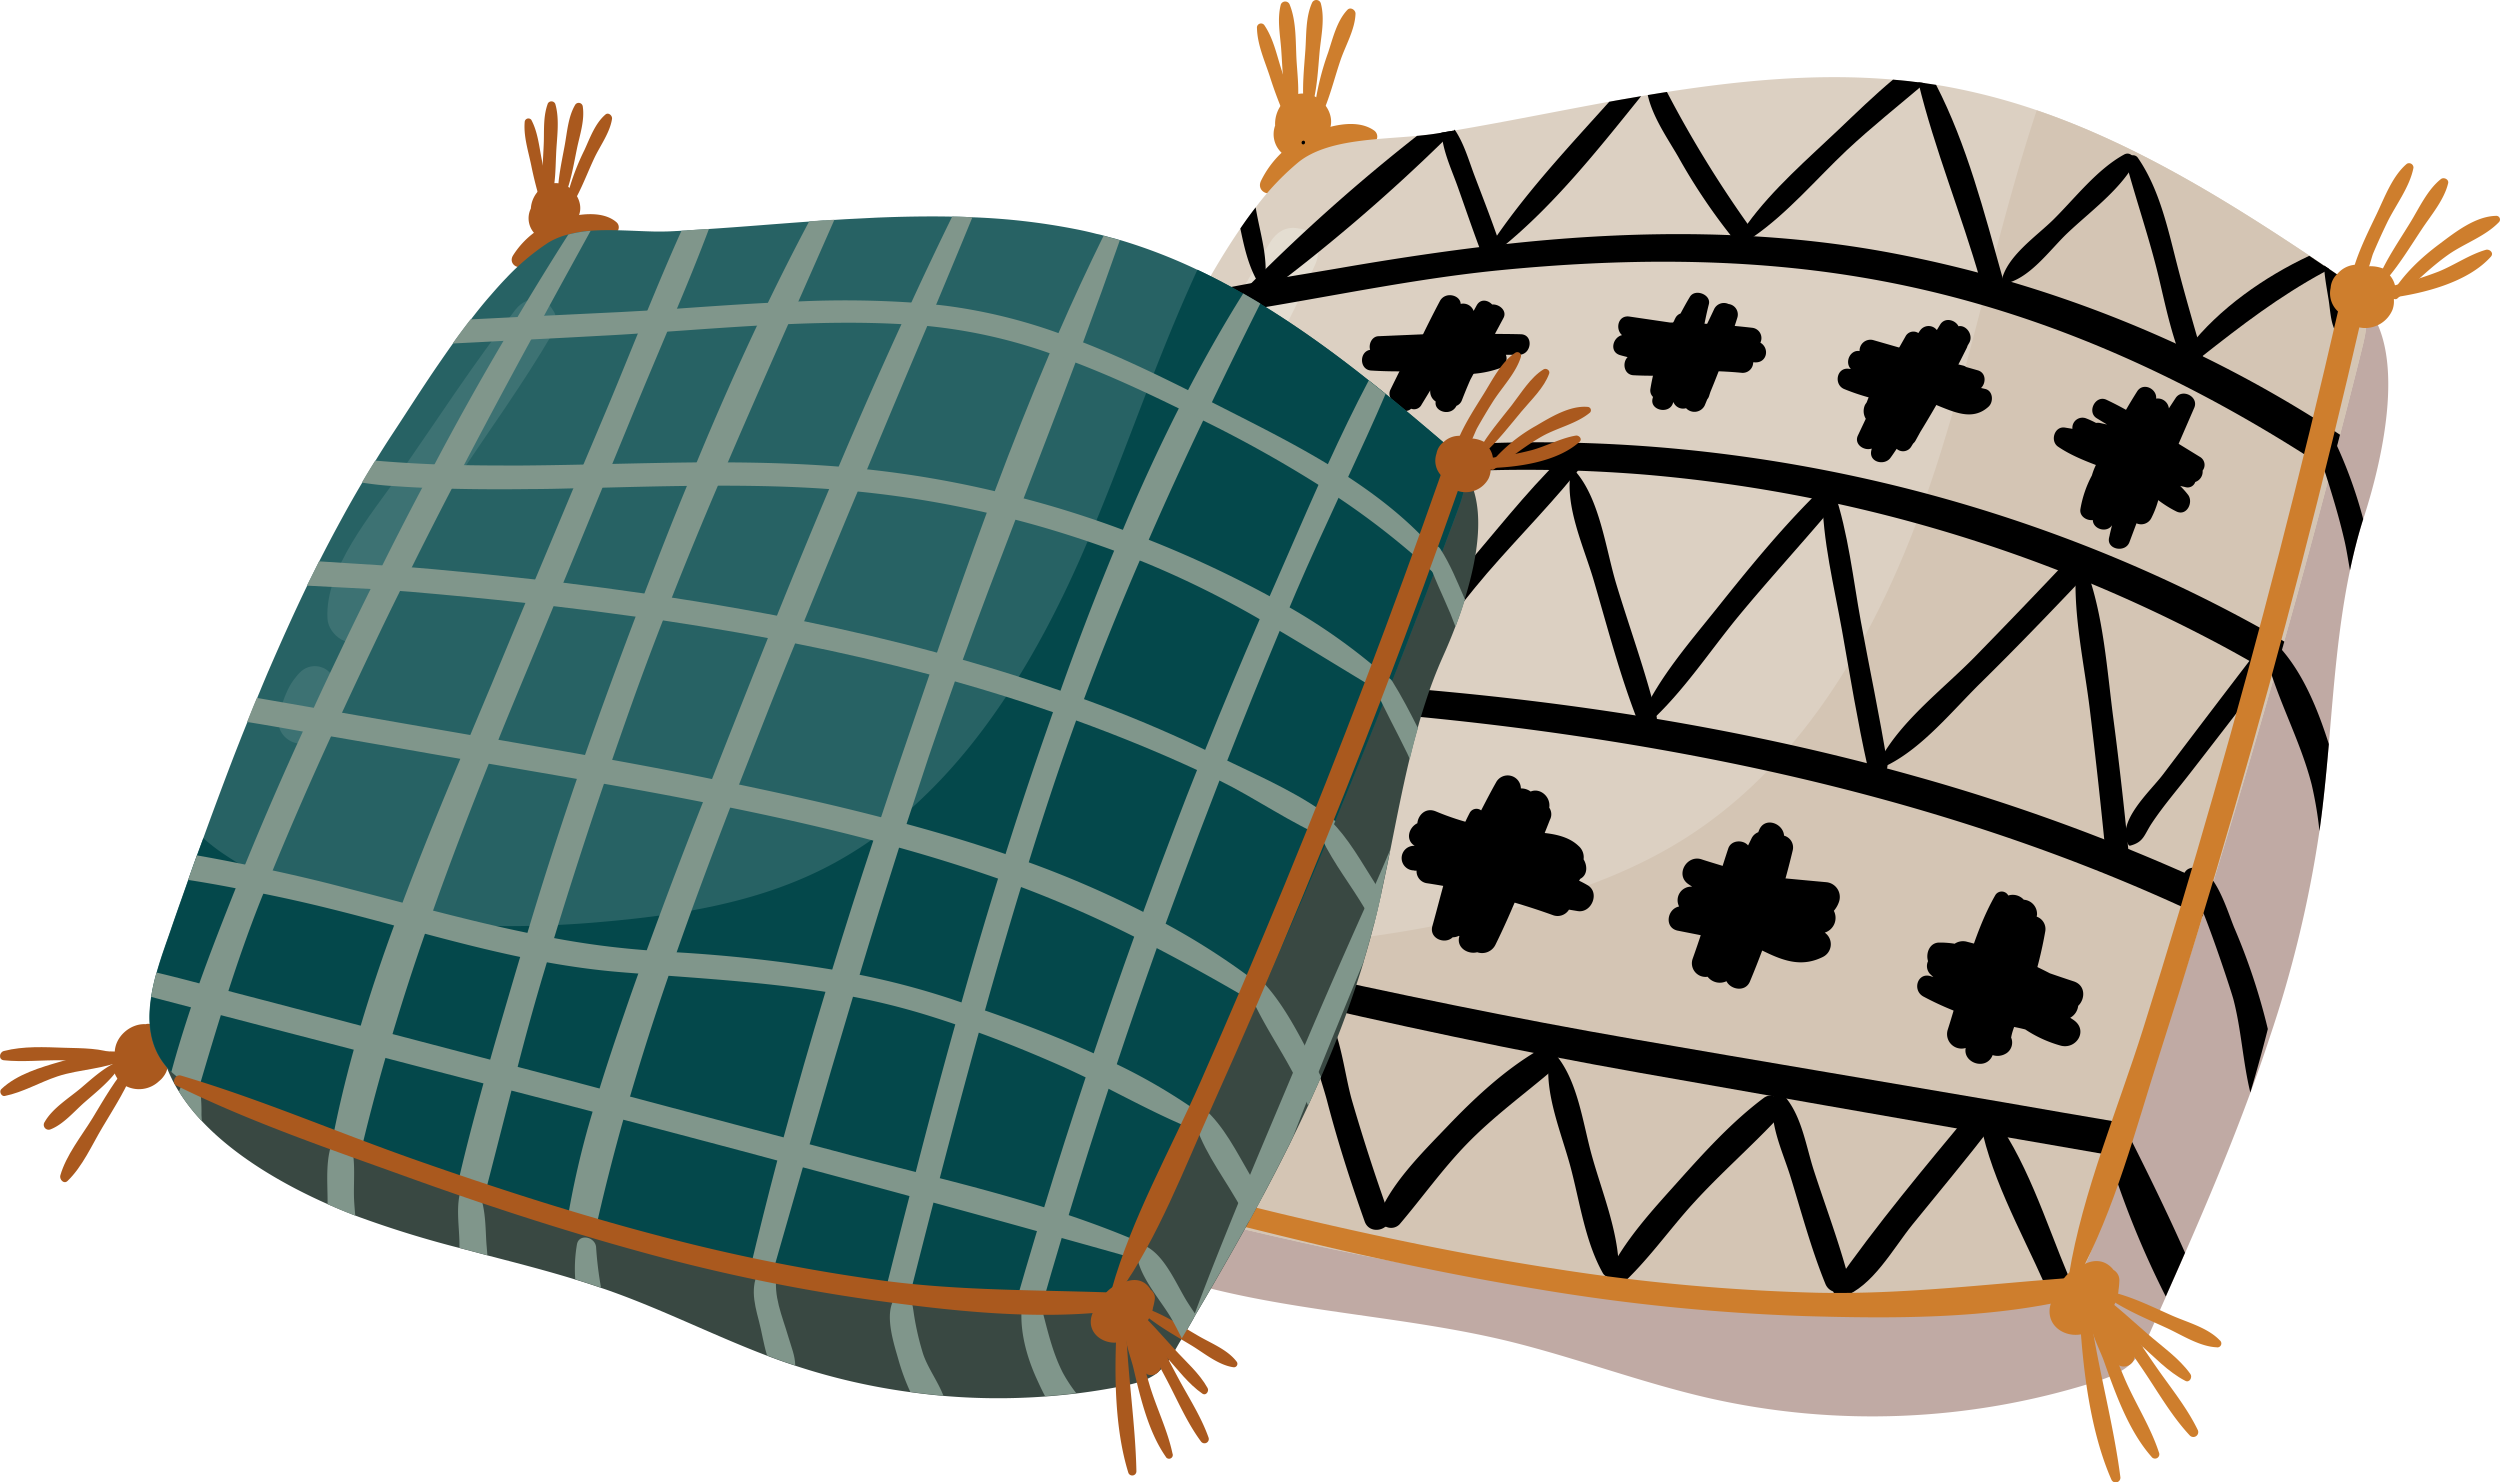 <svg xmlns="http://www.w3.org/2000/svg" viewBox="-0.002 0.012 673.069 399.11" style=""><g><g data-name="Layer 2"><g data-name="Vector_328894294"><path d="M351.93 25.3c-5.07-.86-8.9 3.77-8.63 8.52a6.85 6.85 0 0 0 2.87 8.18c4 2.41 9.81.9 11.57-3.57a7.83 7.83 0 0 0 .38-3.93c1.2-4.01-2.06-8.5-6.19-9.2z" fill="#ce7e2d"></path><path d="M258.29 296.66a7.36 7.36 0 0 0-2.13-1 2.3 2.3 0 0 0-2.34-.26c-4.68.24-9 4.85-8.46 9.81v.1c-.89 3.75.52 8 4.5 9.61a8.91 8.91 0 0 0 9.94-2.63 7 7 0 0 0 1.27-1.54 6.64 6.64 0 0 0 .67-5.52 6.3 6.3 0 0 0 .14-1.05 8.63 8.63 0 0 0-3.59-7.52z" fill="#ce7e2d"></path><path d="M369.88 35.1c-4.73-3.3-12.36-1.17-17.2 1a26.26 26.26 0 0 0-13.19 12.61c-1.34 2.85 2.48 4.68 4.21 2.23a27.34 27.34 0 0 1 12.07-10c4.41-1.79 9.05-.78 13.42-2.2a2 2 0 0 0 .69-3.64z" fill="#ce7e2d"></path><path d="M636.54 138.87c-.11.31-.19.59-.3.9-1.43 4.53-2.59 9.14-3.56 13.78-3.22 15.31-4.34 31.05-5.7 46.78-.69 7.83-1.43 15.68-2.53 23.43 0 .11 0 .25-.05.37a318 318 0 0 1-13.4 55.36q-2.4 7.36-5.12 14.66c-5.33 14.54-11.35 28.9-17.58 43.14-1.71 3.94-3.45 7.85-5.19 11.78v.06c-1.23 2.78-2.46 5.57-3.7 8.33-.24.52-.46 1.06-.7 1.58-1.24 2.75-2.51 5.58-4.63 7.74-2.73 2.8-6.59 4.19-10.32 5.37a198.61 198.61 0 0 1-103.86 4.23c-18.37-4.22-36.08-11-54.43-15.44-26.4-6.31-53.85-7.52-80.16-14.17-21.82-5.51-53.7-18.1-64.1-40.21-8.89-18.87 8-48.58 16.72-65.38 23.46-45 59.33-82 94.47-117.94 14.7-15.07 29.53-30.24 46.38-42.93 18.72-14.13 40.11-25.21 63.13-29.64 48.71-9.34 97.59 11.52 142.83 31.89 4.62 2.1 8-4.62 11.55-1 11.81 12.3 5.45 41.08.25 57.31z" fill="#c0aaa4"></path><path d="M635.84 94.2Q633 105.65 630 117.06c-.85 3.27-1.69 6.55-2.57 9.82q-6 23-12.49 45.87c-.86 3.07-1.72 6.12-2.6 9.18q-8.07 28.31-16.77 56.44c-.87 2.8-1.74 5.58-2.6 8.37q-11 35.08-22.93 69.88-1.39 4.13-2.84 8.21c-1 3-2 5.92-3.07 8.87-1.22 3.45-2.48 7-4.83 9.79-5.18 6.15-14.06 7.28-22.09 7.78-87 5.47-174.26-10.46-257.89-35.21-7.17-2.13-14.74-4.59-19.54-10.32-7.66-9.13-5.45-22.65-2.83-34.27l1.21-5.36c.43-1.92.87-3.84 1.3-5.76 1.8-7.87 3.61-15.74 5.49-23.58q2.14-9 4.42-17.94c1.08-4.2 2.15-8.39 3.29-12.56a781.88 781.88 0 0 1 4.51-16.23c.63-2.15 1.26-4.29 1.9-6.44 0-.1.06-.2.09-.3 4.2-13.93 8.82-27.75 14.12-41.32q1.45-3.76 3-7.48c3.81-9.28 7.94-18.4 12.49-27.33 3.12-6.14 6.76-13.58 10.82-21.3 1.2-2.28 2.45-4.61 3.74-6.92 3.32-6 6.84-11.94 10.6-17.39 1.35-2 2.73-3.88 4.12-5.69a70.9 70.9 0 0 1 11.62-12.27c7.69-6.08 21-6 31.81-7 1.91-.18 3.74-.39 5.45-.67l4.48-.74a2.21 2.21 0 0 0 .35-.08C405.45 32.78 419 30 432.69 27.5l.56-.09c2.86-.54 5.72-1 8.59-1.51l1.78-.29c1.73-.29 3.43-.57 5.16-.84 20.16-3.12 40.57-5.08 60.87-3.32 2.27.18 4.54.42 6.81.74.58 0 1.19.13 1.79.22 1 .14 2 .29 3 .45s1.68.26 2.51.41a168.1 168.1 0 0 1 24.6 6.42c26.06 8.91 50.21 23.66 73.38 39.14 1.32.88 2.62 1.76 3.94 2.66.5.32 1 .66 1.47 1l.85.58c1 .68 2 1.38 3 2.12a15.68 15.68 0 0 1 5.28 6.21c1.64 4 .61 8.6-.44 12.8z" fill="#dcd0c2"></path><path d="M611.78 100.3l.16-.13a5 5 0 0 0-1.66.2 5.79 5.79 0 0 0-4.82 4.8c-6.85 29.68-14 59.26-22.24 88.59q-6.24 22.11-13.46 43.92c-2.22 6.71-4.5 13.41-6.65 20.15-2.93 9.18-8.62 20.69-7.75 30.67.32 3.7 5.5 6.06 8.34 3.4 5.94-5.57 8.13-13.4 11-20.84 3.06-7.8 5.91-15.63 8.54-23.59q7.28-22 13.64-44.36a816.65 816.65 0 0 0 21.58-94.43 7.22 7.22 0 0 0-6.68-8.38z" fill="#c9b7b2"></path><path d="M550.06 303a20.08 20.08 0 0 0-2.55 5 17.68 17.68 0 0 0-.72 4.85c-.31 5.6 7.14 8.56 10.45 3.76a20 20 0 0 0 2.7-4.95 18.43 18.43 0 0 0 .84-4.89c.38-5.83-7.43-8.62-10.72-3.77z" fill="#c9b7b2"></path><path d="M342.09 307.87c-3-5.32-6.92-5.36-12.84-6.59-7.13-1.48-14.32-2.74-21.41-4.4-5.65-1.33-11.39-2.82-16.59-5.48-4.73-2.41-8.26-6.54-13.72-6.74v.1a3.56 3.56 0 0 0-3.55 3.43c-.86 11 16.48 16.78 24.79 19.3a189 189 0 0 0 21.66 5.06c6.88 1.22 15.38 4.24 21-1.08a3.08 3.08 0 0 0 .66-3.6z" fill="#c9b7b2"></path><path d="M574.39 364.11c-1.8-3.84-4.35-7.38-6.6-11-2.12-3.4-3.91-7.58-7.28-9.86a2.05 2.05 0 0 0-3.09 2.13c.46 3.94 3.57 7.59 5.6 10.92 2.15 3.55 4.11 7.32 6.67 10.59 1.9 2.47 6.04.11 4.7-2.78z" fill="#ce7e2d"></path><path d="M353.64 64.24c-.69-.78-1.75-2.33-3-2.55l-1.28-.22c-3.21-.56-5.74 1.09-7.35 3.71-10.78 17.57-20.07 36.2-29.87 54.34-6.88 12.75-19.39 31.15-16.79 46.22.86 5 8.35 9.25 11.9 3.82 4.68-7.14 6.07-15.9 9.39-23.76 3.91-9.26 8.71-18.13 13.33-27.05C338.15 103 347 87.3 354.19 71c.89-2 1.04-5-.55-6.76z" fill="#e4ddd1"></path><path d="M296.82 181.28c-2.33-1.26-5.84-.91-7.57 1.24a13.49 13.49 0 0 0-1.62 2.21 18.47 18.47 0 0 0-2.11 4.58 29.6 29.6 0 0 0-1.51 9.23c.08 3.37 3.35 6.08 6.54 6.17 3.59.09 6.12-2.2 7-5.58a80.85 80.85 0 0 0 2.45-10.86c.3-2.81-.54-5.57-3.18-6.99z" fill="#e4ddd1"></path><path d="M635.84 94.2Q633 105.65 630 117.06c-.85 3.27-1.69 6.55-2.57 9.82q-6 23-12.49 45.87c-.86 3.07-1.72 6.12-2.6 9.18q-8.07 28.31-16.77 56.44c-.87 2.8-1.74 5.58-2.6 8.37q-11 35.08-22.93 69.88-1.39 4.13-2.84 8.21c-1 3-2 5.92-3.07 8.87-1.22 3.45-2.48 7-4.83 9.79-5.18 6.15-14.06 7.28-22.09 7.78-87 5.47-174.26-10.46-257.89-35.21-7.17-2.13-14.74-4.59-19.54-10.32-7.66-9.13-5.45-22.65-2.83-34.27l1.21-5.36c.43-1.92.87-3.84 1.3-5.76.81-3.58 1.64-7.17 2.48-10.73.55-2.44 1.13-4.89 1.71-7.32.43-1.84.85-3.68 1.3-5.53a55.66 55.66 0 0 0 7 4.29 109.36 109.36 0 0 0 17.65 7.26c2.93.94 5.89 1.74 8.88 2.46 4 .93 8 1.69 12.06 2.25 15.1 2.2 30.51 2 45.66.6a320.21 320.21 0 0 0 32.8-4.92c22.55-4.52 45.23-10.69 64.68-23 35.68-22.65 56-63.13 68.66-103.44 9.61-30.55 15.93-62.25 26-92.56 28.41 9.69 54.57 26.37 79.66 43.34 3.3 2.22 6.76 4.67 8.27 8.33 1.65 4.02.62 8.62-.43 12.82z" fill="#d4c5b4"></path><path d="M630 117.06c-.85 3.27-1.69 6.55-2.57 9.82-38.54-25.48-80.13-44.53-126.8-52.28-31.94-5.31-64.46-5-96.61-1.86-28.36 2.78-56.24 9.53-84.43 13.13 1.2-2.28 2.45-4.61 3.74-6.92 12.41-2.73 25.11-4.66 37.5-6.79 16.55-2.86 33.18-5.33 49.91-7 32.11-3.16 64.71-3.16 96.55 2.6A330.86 330.86 0 0 1 630 117.06z"></path><path d="M615 172.75c-.86 3.07-1.72 6.12-2.6 9.18-6.18-3.72-12.48-7.25-19-10.61a400.92 400.92 0 0 0-150.46-43.52 394.67 394.67 0 0 0-80.07 1.63c-23.49 2.82-46.45 8.11-69.57 12.55q1.45-3.76 3-7.48c26.43-6.77 54-11 80.66-13.62 81.2-7.88 166.77 10.45 238.04 51.87z"></path><path d="M595.59 238.37c-.87 2.8-1.74 5.58-2.6 8.37q-6.81-3.24-13.73-6.24c-49-21.35-101.26-34.37-154-42.21-26.87-4-53.94-6.64-81-8.17-13.18-.74-26.4-1.37-39.61-1.6a188.91 188.91 0 0 0-27.46 1.48c.63-2.15 1.26-4.29 1.9-6.44 0-.1.06-.2.09-.3a198.82 198.82 0 0 1 22.05-1.15c16-.18 32.07.4 48 1.22 56 2.9 112 10.37 166.06 25.57a532.76 532.76 0 0 1 79.27 29z"></path><path d="M571.54 302.32c-.94 2.95-1.89 5.88-2.87 8.79l-27.39-4.76q-49.84-8.7-99.69-17.49c-33.47-5.93-66.67-13-99.79-20.84-26.26-6.22-53.53-11.13-79.84-18.4.55-2.44 1.13-4.89 1.71-7.32 8.71 1.89 17.38 4 26 6 1.39.33 2.77.64 4.15 1l16.78 3.7 32.31 7.26c32.25 7.23 64.57 13.91 97.11 19.55 33.19 5.77 66.39 11.3 99.57 17q15.95 2.8 31.95 5.51z"></path><path d="M610.56 277.05q-2.17 8.59-4.71 17.1c-2-8.16-2.43-17-4.57-25.14-.71-2.66-10.32-31.95-12.08-30.57-.65.5-1.76-.32-1.67-1.24.25-2.5 1.28-3.72 3.55-3.57 5.32.34 8.62 11.77 10.41 16.09a168.94 168.94 0 0 1 9.07 27.33z"></path><path d="M624.46 223.77a102 102 0 0 0-2.11-12.59c-3.08-12-9.28-22.9-12.34-34.74-.54-2.08 2.19-3.86 3.72-2.17 6.34 7 10.28 16.7 13.26 26.07-.69 7.83-1.43 15.66-2.53 23.43z"></path><path d="M636.24 139.77c-1.43 4.53-2.59 9.14-3.56 13.78-.52-2.82-.92-5.68-1.59-8.44-1.92-8.25-4.58-16.28-7.19-24.34-1-3.18 3.4-4.72 4.79-1.79a122.31 122.31 0 0 1 7.55 20.79z"></path><path d="M391.41 35.19s-.07.06-.1.11l-2.89 2.87A478.38 478.38 0 0 1 339.35 80c-2.09 1.54-4.41-1.77-2.7-3.5a489.39 489.39 0 0 1 44.83-39.9c1.91-.18 3.74-.39 5.45-.67z"></path><path d="M404.21 66.76c.79 3.16-3.91 5.13-5.15 1.91-2.31-6-4.38-12.13-6.54-18.21-1.39-3.93-3.31-8.09-4.1-12.31a18 18 0 0 1-.35-2.43l3.34-.55a2.34 2.34 0 0 0 .2-.27l.15.19c2.41 3.64 3.64 8 5.19 12.14C399 52.64 401.1 58 403 63.43c.38 1 .72 2 1.08 3a2.13 2.13 0 0 1 .13.33z"></path><path d="M433.25 27.41c2.86-.54 5.72-1 8.59-1.51-11.47 14.23-23.49 29.43-37.63 40.86-.92.75-1.87 1.49-2.81 2.2a.88.88 0 0 1-1.26-1.2c.93-1.46 1.89-2.89 2.9-4.33 8.81-12.72 19.74-24.37 30.19-36z"></path><path d="M471.88 63.89a2.71 2.71 0 0 1-4.72 1 158.79 158.79 0 0 1-15.36-22.71c-2.91-5-6.88-10.7-8.18-16.57 1.73-.29 3.43-.57 5.16-.84a305.9 305.9 0 0 0 21.73 35.53c.31.45.61.9.94 1.35a2.56 2.56 0 0 1 .43 2.24z"></path><path d="M518.25 22.41c-7.06 6-14.34 11.77-21.13 18.13-8.19 7.74-15.91 16.93-25.24 23.35l-1.18.79c-1.09.72-2.71-.65-2-1.83.57-.87 1.16-1.74 1.77-2.57C477.2 51 486.69 42.79 494.9 35c4.77-4.54 9.61-9.24 14.75-13.55q4.35.35 8.6.96z"></path><path d="M533.19 75.66c-5.08-17.88-12.36-35.44-16.73-53.47.58 0 1.19.13 1.79.22 1 .14 2 .29 3 .45 8.25 16 13 34.45 17.81 51.62 1.02 3.72-4.84 4.84-5.87 1.18z"></path><path d="M571.86 41.62c-7.27 4-13.07 11.58-18.92 17.4-4.73 4.7-12.79 10-14.11 16.8a.54.54 0 0 0 .57.63c6.88-1.16 12.3-9 17.19-13.66 5.92-5.62 13.64-11.23 17.8-18.29.95-1.61-.69-3.9-2.53-2.88z"></path><path d="M593.69 98.29C591.08 89.1 588.37 80 586 70.75c-2.46-9.66-4.73-20-10.45-28.28-1-1.42-3.62-.36-3.15 1.37 2.81 10.43 6.35 20.56 8.86 31.11 2 8.48 3.81 17.32 7.56 25.22a2.61 2.61 0 0 0 4.87-1.88z"></path><path d="M627.13 72.47c-.46.25-.9.48-1.34.73-12.19 6.6-22.3 14.38-33.24 23-1.76 1.37-4.83-.64-3.26-2.66 8.15-10.45 20.26-18.95 32.43-24.66 1.32.88 2.62 1.76 3.94 2.66.5.27.98.61 1.47.93z"></path><path d="M632.45 89.91a1.78 1.78 0 0 1-3 .4c-2-2.61-2-6.33-2.52-9.56-.4-2.49-.87-5-1.12-7.55-.06-.57-.11-1.14-.13-1.71.5.32 1 .66 1.47 1l.85.58c1 .68 2 1.38 3 2.12.33 1.74.6 3.5.89 5.24.51 3.13 1.61 6.39.56 9.48z"></path><path d="M340.65 74.94a1.21 1.21 0 0 1-2.25.59c-2.39-4.28-3.46-9.15-4.47-14 1.35-2 2.73-3.88 4.12-5.69.17 1 .36 2 .56 3 1.09 5.34 2.53 10.67 2.04 16.1z"></path><path d="M334.92 94.14l-.35.58a.31.31 0 0 1-.05.1c-.11.2-.23.39-.35.58a2.46 2.46 0 0 0-.68.22 3.07 3.07 0 0 0-3.43-.37 2.87 2.87 0 0 0-3.6 0 2.44 2.44 0 0 0-2.94 1.5l-8.17 19.35c-1 2.27 1.21 4 3.08 3.7a14.91 14.91 0 0 0 7.18 1 2.71 2.71 0 0 0 2.09-1.56c1.1-2.31 2.18-4.63 3.26-7 3-5 5.83-10.12 8.45-15.34 1.31-2.67-2.9-5.35-4.49-2.76z"></path><path d="M342.39 99.69l-19.05.2a2.86 2.86 0 0 0-1.2.25l-5.9-.64a2.92 2.92 0 0 0-2.4 4.8 3.21 3.21 0 0 0-.19.31 3.29 3.29 0 0 0-.6 3.78c-2 1.22-1.24 5.14 1.31 5.12a99.3 99.3 0 0 0 22.84-2.68 2.8 2.8 0 0 0 2.08-1.85c.36-.1.73-.18 1.09-.27a2.79 2.79 0 0 0 2.18-3.4l.7-.23c2.53-.92 1.93-5.42-.86-5.39z"></path><path d="M401.73 82c-1.15-1.24-3.15-1.62-4.17.23l-.82 1.49a3 3 0 0 0-3.49-1.89c-.07-2.38-4.14-3.46-5.6-.75-1.79 3.38-3.51 6.81-5.18 10.26q-1.22 2-2.42 4a2.84 2.84 0 0 0-1.72 1.51q-2 4-4 8.09a2.52 2.52 0 0 0 1 3.26c.38 2 3.07 3.27 4.58 1.85a2.25 2.25 0 0 0 2.83-1.13l2.32-3.81a3.19 3.19 0 0 0 1.47 3c-.53 2.71 4 4.13 5.55 1.24v-.06a2.6 2.6 0 0 0 1.52-1.57q1.07-2.77 2.25-5.46l8.88-16.55c1.15-1.98-1.05-3.88-3-3.71z"></path><path d="M409.4 90c-2.26-.06-4.52-.08-6.78-.08a3 3 0 0 0-2.05-.65l-29.47 1.26c-1.74.07-2.69 2.12-2.23 3.66-3 .54-2.9 5.38.27 5.58a120.25 120.25 0 0 0 12.73.11c7.4.74 14.71 1.94 22.13-.82a2.77 2.77 0 0 0 1.42-3.53h3.36c3.62.15 4.22-5.48.62-5.53z"></path><path d="M465.36 81.86a2.92 2.92 0 0 0-3.88 1.4c-1 2.15-2.05 4.31-3.08 6.46.5-2.61 1-5.21 1.67-7.8s-3.7-4.3-5.1-2c-.9 1.48-1.72 3-2.53 4.5a2.4 2.4 0 0 0-1.34 1.15c-.12.21-.21.43-.33.64v.08a55.81 55.81 0 0 0-6.44 18.44 2.41 2.41 0 0 0 .7 2.14l-.12.46c-.77 3.15 4.36 4.29 5.45 1.34l.16-.43a2.8 2.8 0 0 0 3.41 1.67 3.09 3.09 0 0 0 5-.69c.25-.57.47-1.14.71-1.7a2.57 2.57 0 0 0 .53-1c.1-.34.22-.68.32-1q4.06-9.8 7.23-19.92a2.85 2.85 0 0 0-2.36-3.74z"></path><path d="M473.94 92.26a2.79 2.79 0 0 0-2.19-4 219.37 219.37 0 0 0-22.17-1.42l-10.89-1.6c-3.08-.45-3.89 3.35-2 5-2.48.59-3.5 4.47-.56 5.37.69.21 1.38.37 2.07.55-1.52 1.5-1 4.75 1.59 4.88a96 96 0 0 0 20.56-1.15c2.83.08 5.67.21 8.52.49a2.82 2.82 0 0 0 3.13-2.81h.46c3.25.19 4.05-3.76 1.48-5.31z"></path><path d="M527.28 87.85c-.87-1.74-3.67-2.5-4.93-.46l-.9 1.48a2.8 2.8 0 0 0-4.51.12c-.17.22-.31.46-.47.69a2.4 2.4 0 0 0-3.46.91l-4.26 7.51a2.48 2.48 0 0 0-1.75 1.22 49.78 49.78 0 0 0-4.43 9c-.14.22-.3.43-.44.66a4 4 0 0 0 .19 3.78l-2.12 4.49c-1.12 2.38 1.65 4.23 3.7 3.53 0 .24-.1.49-.14.74-.47 3 3.59 3.88 5.16 1.81.61-.81 1.15-1.65 1.72-2.48a2.57 2.57 0 0 0 3.93-.62c.18-.28.34-.56.52-.83a2.55 2.55 0 0 0 .59-.7l1.34-2.43q6.57-10.68 12.14-21.91l.33-.65a2.35 2.35 0 0 0 .2-.56c.14-.25.28-.5.43-.75 1.32-2.17-.78-5-2.84-4.55z"></path><path d="M534.44 104.72l-1.09-.25c1.38-1.34 1.4-4.1-.89-4.76l-3.12-.89a2.2 2.2 0 0 0-.83-.39c-1.28-.3-2.55-.63-3.83-1l-20.3-5.84a2.93 2.93 0 0 0-3.73 2.94c-2.51-.43-4.12 3-2.34 4.83l-.61-.07c-3.28-.37-4.05 4.32-1.16 5.48A57.88 57.88 0 0 0 521.2 109l1.41.58c4.39 1.76 8.86 3.48 12.75-.07 1.42-1.29 1.25-4.3-.92-4.79z"></path><path d="M585.74 107.17c-.61.93-1.22 1.86-1.82 2.79a3 3 0 0 0-3.43-2.63c.27-2.64-3.49-4.52-5.12-1.93-2.19 3.47-4.22 7-6.12 10.63a2.37 2.37 0 0 0-2.8 1.81c-.64 2.27-1.27 4.55-1.91 6.83a17.4 17.4 0 0 0-1.35 3.35 29.74 29.74 0 0 0-3.08 9c-.36 1.93 1.63 3.23 3.33 3 .06 2.47 3.78 3.58 5.17 1.39-.21.86-.42 1.72-.62 2.58v.08c-.06.24-.12.48-.17.72-.7 3.19 4.38 4.12 5.47 1.21l1.91-5.1a3.06 3.06 0 0 0 4-1.42 24.75 24.75 0 0 0 2.63-9.15l8.94-20.58c1.23-2.96-3.29-5.25-5.03-2.58z"></path><path d="M593 126.71a2.49 2.49 0 0 0-.75-3.71l-10.08-6.19a82.26 82.26 0 0 0-15.1-9.19c-2.91-1.32-5.3 3.31-2.57 5l2.77 1.69c-.41-.09-.82-.19-1.23-.27l-.72-.16a2.92 2.92 0 0 0-1 0 26.13 26.13 0 0 0-2.68-1.23 2.72 2.72 0 0 0-3.69 2.81l-2-.33c-2.85-.46-4.09 3.63-1.85 5.15 6.19 4.2 14.13 5.93 21 9.21 3.31 3.15 6.72 6.2 10.86 8.23 2.75 1.34 4.66-2.47 3.12-4.5a23.31 23.31 0 0 0-2.12-2.38l.59.14h.07l.71.17a2.15 2.15 0 0 0 2.69-1.37 2.94 2.94 0 0 0 1.98-3.07z"></path><path d="M299.93 138.57a1.89 1.89 0 0 0-3.72.68c1.89 14.29 4.94 28.65 7.92 42.76.57 2.72 5.36 1.76 4.84-1-2.63-14.13-5.25-28.58-9.04-42.44z"></path><path d="M348.14 129.83c-10.42 7.47-15.67 18.75-23.92 28.21-6.83 7.84-15.44 14.76-18.34 25.13-.44 1.57 2.09 2.64 3 1.29 6.09-9.51 13.94-16.66 21.13-25.23s13.91-18 21.12-26.8c1.49-1.87-1.3-3.81-2.99-2.6z"></path><path d="M362.28 157.11c-2.58-9.45-5.27-19.26-10.18-27.79-.93-1.62-4-1.15-3.43 1 2.83 11.6 7 22.92 10 34.51 2.05 7.87 3.6 17.07 9 23.29a1.89 1.89 0 0 0 3.29-1.52c-1.65-9.85-6.02-19.76-8.68-29.49z"></path><path d="M423.8 120.05c-9.82 8.86-18.29 19.59-26.84 29.66-8.94 10.52-20 21.52-26.13 33.95-.59 1.18.87 2.81 2 1.86 10.49-8.59 18.66-20.89 27.5-31.14s18.61-19.92 26.83-30.61c1.68-2.15-1.16-5.77-3.36-3.72z"></path><path d="M435.18 157.37c-2.88-9.51-4.45-23.08-11.16-30.6a.64.64 0 0 0-1.13.27c-1.64 9.31 3.51 20.15 6.15 29.12 3.71 12.65 7.08 25.7 11.9 38 1 2.66 5.78 1.72 5.06-1.23-2.92-12.02-7.24-23.75-10.82-35.56z"></path><path d="M488.51 133.47c-9.42 9.41-17.95 19.88-26.25 30.28-7.34 9.19-15.58 18.58-20.43 29.37a1.32 1.32 0 0 0 2.09 1.55c9.27-8.37 16.38-19.39 24.33-29s16.4-18.81 24.45-28.34c2.08-2.47-1.88-6.17-4.19-3.86z"></path><path d="M501 167.38c-2.11-11.56-3.39-23.81-7.17-35-.65-1.94-3.21-.92-3.2.83 0 12.16 3.18 24.7 5.31 36.65 2.16 12.14 4.14 24.37 6.84 36.41.74 3.31 5.91 2.81 5.34-.67-2.06-12.75-4.77-25.46-7.12-38.22z"></path><path d="M557.16 150.32q-12.6 13.35-25.44 26.49c-8.37 8.54-19.56 16.93-25.35 27.4a1.33 1.33 0 0 0 1.83 1.79c9.54-4.82 17.45-14.66 25-22.09 9.64-9.48 19-19.22 28.33-29.06 2.76-2.95-1.59-7.48-4.37-4.53z"></path><path d="M561.75 153.37a1.5 1.5 0 0 0-2.89.61c-.6 12.24 2.33 25.07 3.8 37.23q2.42 19.92 4.36 39.89c.39 3.94 6.62 4.19 6.23.21-1.22-12.57-2.6-25.11-4.25-37.63-1.74-13.19-2.62-27.78-7.25-40.31z"></path><path d="M605.56 178q-11.67 15.25-23.27 30.58c-3.35 4.44-12.91 12.92-9.21 18.93a.4.4 0 0 0 .46.17c3.69-1 3.68-2.89 5.86-6.15 3.12-4.68 6.87-9 10.31-13.46q10.37-13.34 20.6-26.76c2.27-2.94-2.48-6.25-4.75-3.31z"></path><path d="M291.85 201.68c0-1.88-2.22-3.1-4-2.67-.64-2.35-4.72-2.72-5.76.2-.15.41-.27.83-.41 1.25A2.26 2.26 0 0 0 280 202a69.73 69.73 0 0 0-2.36 7.79 88.58 88.58 0 0 0-5 20.29 3.07 3.07 0 0 0 1.43 3.11c0 3.06 4 4.21 5.53 1.93a3.22 3.22 0 0 0 3.44-1.5 2.33 2.33 0 0 0 1.47-1.66 235.33 235.33 0 0 1 9.2-26.09 3.07 3.07 0 0 0-1.86-4.19z"></path><path d="M299.78 219.53a3.56 3.56 0 0 1-3.36 5.1c-.58 0-1.14-.06-1.71-.1a2.86 2.86 0 0 1-2.61.84 81.4 81.4 0 0 1-12.52-3.17 75.49 75.49 0 0 1-10.19-3.37c1.08-4.2 2.15-8.39 3.29-12.56h.49c10.23.62 20.45 1.66 29.35 7.17 3.4 2.15.59 6.66-2.74 6.09z"></path><path d="M349.61 201.46a3.39 3.39 0 0 0-4 .06 3.91 3.91 0 0 0-5.29 1.39 341.42 341.42 0 0 0-15.68 32.75 3.38 3.38 0 0 0 2 4.7c0 .17-.09.33-.13.5a3.32 3.32 0 0 0 2.41 3.92 3.7 3.7 0 0 0 4.38 2.3 3.29 3.29 0 0 0 5.09-1.42c.45-.95.89-1.9 1.34-2.84a2.73 2.73 0 0 0 2.6-1.67c4.08-9.44 8.13-18.88 11.79-28.5a3.57 3.57 0 0 0-.81-3.89c.4-.91.81-1.82 1.22-2.73 1.57-3.41-2.36-6.03-4.92-4.57z"></path><path d="M363.18 219.54a3.25 3.25 0 0 0-2.51-3.12 117.15 117.15 0 0 0-20.36-3.67 79.29 79.29 0 0 0-12.24-.9h-1.17c-3.25 0-4 4.28-2.21 6.33-2.5.53-3.84 3.82-1.83 5.74a3 3 0 0 0 2.1 3.55 37.49 37.49 0 0 0 7.22 1.67c8.88 2.52 17.36 6.71 26.83 4.71a3.78 3.78 0 0 0 1.84-6.6 3.62 3.62 0 0 0-.5-2.78 3.9 3.9 0 0 0 2.83-4.93z"></path><path d="M417.1 217.46c.46-3-2.54-5.42-5-4.34a4.28 4.28 0 0 0-2.64-.84 3.55 3.55 0 0 0-6.7-1.59c-1.4 2.47-2.7 5-4 7.5a2.06 2.06 0 0 0-3.11.74c-4.82 9.27-7.19 20.33-10 30.35-1 3.42 3.38 5.11 5.44 3.08a3.78 3.78 0 0 0 1.65-.39l.16.05c0 .12-.05.24-.08.36-.61 2.91 2.5 4.64 4.88 4a4 4 0 0 0 4.94-2.07c2.22-4.51 4.24-9.1 6.16-13.71 3-6.58 5.88-13.18 8.48-19.88a3.15 3.15 0 0 0-.18-3.26z"></path><path d="M427.45 238.35c-.77-.45-1.54-.86-2.32-1.23a4.85 4.85 0 0 0 .29-.49c2-1 2-3.52.92-5.26a4 4 0 0 0-1.35-3.6c-4-3.86-10.83-3.55-16-4a69.89 69.89 0 0 1-22.4-5.3c-2.72-1.16-4.79.93-5 3.18-2.33 1.13-3.29 4.51-.71 6.08h-.29a3.31 3.31 0 0 0 .16 6.62v.07h.63a3.25 3.25 0 0 0 2.91 3.4 178.48 178.48 0 0 1 33.71 8.54 3.59 3.59 0 0 0 4.41-1.45l2.39.4c3.72.55 5.98-4.99 2.65-6.96z"></path><path d="M480.32 225c-.24-3.4-5.29-5.22-6.76-1.41l-.19.48a3.31 3.31 0 0 0-1.84 1.73l-.9 1.83c-1.28-1.58-4.56-1.54-5.34.83-3.25 9.85-6.05 19.82-9.55 29.59a3.67 3.67 0 0 0 4 4.93 4.15 4.15 0 0 0 5.07 1.2c1.13 2.3 5.07 3 6.3.12a228.75 228.75 0 0 0 11.55-35.4 3.28 3.28 0 0 0-2.34-3.9z"></path><path d="M495.13 242.74a4 4 0 0 0-3.47-5.22c-6.47-.58-12.93-1.21-19.4-1.82-6.57-2-13-3.92-14.09-4.31-4-1.39-7.28 4.15-3.6 6.67l1 .67a3.66 3.66 0 0 0-3.51 5.33c-3.28.66-4.07 5.79-.32 6.52q9.9 1.95 19.8 3.93c1.56.77 3.14 1.54 4.72 2.28 5 2.31 9.42 3.37 14.48.87a3.81 3.81 0 0 0 .53-6.56 4.16 4.16 0 0 0 2.45-5.87 7.23 7.23 0 0 0 1.41-2.49z"></path><path d="M548.34 246.8c0-.12 0-.25.07-.37a3.85 3.85 0 0 0-3.56-4.19 4 4 0 0 0-4.17-1.13 2 2 0 0 0-3.47-.13c-6.21 10.85-9 24.34-12.8 36.18a3.9 3.9 0 0 0 4.81 5c-.81 4 5.45 6.2 7.22 2a.3.3 0 0 0 0-.1 4.28 4.28 0 0 0 3.43-.3l.32-.18a3.47 3.47 0 0 0 1.35-4l-.09-.18c.58-3.82 4.12-9.51 5.2-12.77a112.26 112.26 0 0 0 4-15.93 3.54 3.54 0 0 0-2.31-3.9z"></path><path d="M559.5 270.81c1.92-1.82 2.06-5.51-1.18-6.58-2.15-.7-4.29-1.43-6.43-2.17a102.1 102.1 0 0 0-22.25-8.48 4 4 0 0 0-3.39.51 24.81 24.81 0 0 0-4.17-.31c-2.56 0-3.67 2.87-3 5a3.13 3.13 0 0 0 .52 3.43c.3.3.61.58.92.87l-.61-.21c-3.66-1.28-5.22 3.82-2 5.48a81 81 0 0 0 15.52 6.31c3.93 1.06 8 1.53 11.83 2.51a33.31 33.31 0 0 0 9.63 4.38c4.1 1 7.29-4 3.55-6.8-.35-.26-.72-.49-1.08-.73a4.19 4.19 0 0 0 2.14-3.21z"></path><path d="M588.27 337.29c-1.71 3.94-3.45 7.85-5.19 11.78a244.35 244.35 0 0 1-16.31-41c-1.07-3.56 4.33-6.44 6.1-2.92 5.25 10.4 10.57 21.23 15.4 32.14z"></path><path d="M629.54 83.49q-15.1 65.75-33.66 130.6-9 31.51-18.86 62.8c-6.79 21.61-16.35 44-20 66.34-.21 1.3 1.56 2.26 2.29.94 10.09-18.4 15.7-40.35 22.09-60.29q10.58-33 20.21-66.35 19-65.73 34.29-132.42c.98-4.11-5.41-5.75-6.36-1.62z" fill="#ce7e2d"></path><path d="M294 252.86c-12.74 13.08-28 27-37.22 42.83-1 1.73 1 4 2.71 2.53 14-12.08 25.53-27.7 38.53-40.9 2.75-2.74-1.28-7.24-4.02-4.46z"></path><path d="M298.73 254.88c-.51-2.2-4-2-4 .36-.24 18 2.58 39.37 7.91 56.55.94 3 5.46 1.53 5.2-1.4-.84-9.35-3.05-18.61-4.54-27.89s-2.46-18.5-4.57-27.62z"></path><path d="M351.82 269c-8.22 4.63-15.56 11.53-22.28 18.14-8 7.81-14.28 17.29-24.15 22.82-2.48 1.39-.5 4.68 1.93 4.22 9.26-1.77 14.87-9.87 21-16.33 8.33-8.75 18-15.74 26.81-24 2.41-2.24-.26-6.61-3.31-4.85z"></path><path d="M373.88 326.8q-5.37-15-9.82-30.26c-2.45-8.38-3.17-20.87-9.22-27.2a.8.8 0 0 0-1.37.2c-3 8.17 1.73 18.92 3.85 27 2.85 10.93 6.3 21.67 10.08 32.31 1.46 4.15 7.97 2.09 6.48-2.05z"></path><path d="M414.12 282.77c-9.19 5.4-17.3 13-24.64 20.7-6.5 6.8-15.71 15.82-18.64 24.85a1.21 1.21 0 0 0 .82 1.46l2 .69a3.16 3.16 0 0 0 3.14-.84c6.11-7.18 11.51-14.83 18.1-21.62 7.25-7.47 15.51-13.44 23.38-20.15 2.95-2.5-1.03-6.93-4.16-5.09z"></path><path d="M428.49 310.85c-2.35-8.56-3.67-19.43-9.3-26.47a1.27 1.27 0 0 0-2.12.58c-1.37 9.32 3.34 20.19 5.75 29.2 2.5 9.37 3.93 20.09 8.68 28.56 1.16 2.08 4.36.93 4.32-1.31-.18-10.15-4.65-20.8-7.33-30.56z"></path><path d="M474.86 295.6c-8.53 6.37-16 14.6-23.06 22.49-6.88 7.69-14.55 15.92-19 25.31a2.24 2.24 0 0 0 3.5 2.7c7.27-6.6 13.06-15 19.68-22.24 7.35-8.07 15.6-15.22 23-23.17 2.53-2.69-.98-7.4-4.12-5.09z"></path><path d="M497.66 344.07c-2.58-9.74-6.18-19.25-9.29-28.83-2.35-7.24-3.48-16.33-9.31-21.5a.87.87 0 0 0-1.33.4c-2 7.53 2.14 15.59 4.37 22.84 2.95 9.59 5.57 19.44 9.36 28.72 1.54 3.69 7.3 2.48 6.2-1.63z"></path><path d="M530.91 298.92c-12.69 15.29-25.75 30.85-37.1 47.18-1 1.4.47 3.72 2.21 3.13 8.13-2.73 13.71-13.19 18.9-19.57 7.07-8.7 14.26-17.32 21.13-26.19 2.67-3.47-2.29-7.98-5.14-4.55z"></path><path d="M556.92 343.64c-6.14-14.56-11.53-32.44-21.49-44.82-.81-1-2.88-.69-2.66.88 2.18 15.57 11.39 31.75 17.69 46 1.74 3.88 8.16 1.98 6.46-2.06z"></path><path d="M557.4 344.06c-22.8 1.7-45 4.47-68 4a543.26 543.26 0 0 1-70.2-6.38c-24.9-3.81-49.59-9-74.09-14.84S296.59 313.45 272 308.9c-1.86-.34-2.71 2.56-.91 3.23 23.25 8.63 48 14.23 72.06 20.17 23.39 5.77 46.94 10.87 70.72 14.76a544 544 0 0 0 72 7.28c23.71.69 49.24.82 72.46-4.66a2.85 2.85 0 0 0-.93-5.62z" fill="#ce7e2d"></path><path d="M350.85 37.89c-.62.1-.56 1.08.07 1s.55-1.1-.07-1z"></path><path d="M643 73.72a2.82 2.82 0 0 0-1.64-1.49 9.34 9.34 0 0 0-4.51-.44 6 6 0 0 0-3.48-.41 6.93 6.93 0 0 0-4 2.28 5.67 5.67 0 0 0-1.9 3.87 6.64 6.64 0 0 0 2.6 6.84 2.12 2.12 0 0 0 .2.12 7.54 7.54 0 0 0 6.14 3.83 8 8 0 0 0 7.7-4.88 6.54 6.54 0 0 0 .38-2.82 4.1 4.1 0 0 0 .21-.48 6.37 6.37 0 0 0-1.7-6.42z" fill="#ce7e2d"></path><path d="M570.59 344.69a3.17 3.17 0 0 0-1.59-2.79 6.16 6.16 0 0 0-.94-1c-2.2-1.89-4.89-1.66-7.29-.34a10.4 10.4 0 0 0-5.53 4.24 6.18 6.18 0 0 0-.91 2.4c-1.73 2-2.95 4.56-2.41 7.16.73 3.45 4.27 5.29 7.58 5 3.08-.26 5.34-2.27 7-4.7a10.58 10.58 0 0 0 3.84-7v-.19a20.61 20.61 0 0 0 .25-2.78z" fill="#ce7e2d"></path><path d="M562.86 354.52c-.24-1.64-3-1.26-2.91.4.86 14 2.82 30.54 8.53 43.53a1.27 1.27 0 0 0 2.38-.76c-1.86-14.42-5.86-28.69-8-43.17z" fill="#ce7e2d"></path><path d="M571.94 371q-1.85-4.35-3.47-8.77c-1-2.65-1.64-7.43-3.47-9.59a.53.53 0 0 0 .93-.39l-.12-.81a.74.74 0 0 0-.7-.56l-.75-.08a.94.94 0 0 0-.91.29c-2.76 3.87 1.58 11.43 2.94 15.25 3.11 8.72 6.66 18.86 12.85 25.87a1.16 1.16 0 0 0 2-1.16c-2.24-6.91-6.44-13.32-9.3-20.05z" fill="#ce7e2d"></path><path d="M591.72 385.05c-2.85-5.91-7.09-11.13-10.84-16.49-4.32-6.17-8.41-12.73-13.52-18.26-.75-.81-1.82.28-1.39 1.14 3.07 6.28 7.38 12 11.29 17.82s7.51 12.11 12.3 17.23a1.32 1.32 0 0 0 2.16-1.44z" fill="#ce7e2d"></path><path d="M597.61 360.85c-3.26-3.41-8.67-4.8-12.92-6.68-4.88-2.16-9.77-4.59-14.93-6-1.14-.32-2.37 1.2-1.15 2 4.59 2.95 9.71 5.07 14.67 7.35 4.16 1.91 8.84 5 13.47 5.22a1.06 1.06 0 0 0 .86-1.89z" fill="#ce7e2d"></path><path d="M589.71 369.93c-3-4.22-7.67-7.44-11.56-10.83-4.45-3.87-8.8-7.91-13.53-11.43-1.33-1-2.9 1.09-1.79 2.23 4.11 4.22 8.71 8 13.12 11.86 3.93 3.45 7.73 7.6 12.38 10 1.14.64 2.01-.95 1.38-1.83z" fill="#ce7e2d"></path><path d="M648 44.1c-3.9 3.26-6 9.08-8.17 13.59-2.7 5.67-5.83 11.81-7 18a1.39 1.39 0 0 0 1.17 1.79 3.21 3.21 0 0 0 1.77-.27.89.89 0 0 0 .62-.82v-.54a.39.39 0 0 0-.51-.43c1.27-.36 2.49-5.77 3-7.09q1.78-4.22 3.77-8.33c2.32-4.79 6.12-9.61 7.12-14.83A1.19 1.19 0 0 0 648 44.1z" fill="#ce7e2d"></path><path d="M657.17 48.22c-3.71 2.91-6 8.09-8.49 12.08-2.9 4.72-6.09 9.37-8.3 14.46a1 1 0 0 0 1.62 1.09c3.81-4.31 6.82-9.33 10-14.11 2.54-3.83 6.06-7.94 7.12-12.45.18-1.03-1.21-1.65-1.95-1.07z" fill="#ce7e2d"></path><path d="M671.92 58.13c-5.46.14-10.82 4.31-15.07 7.51-5 3.72-9.66 8.1-12.92 13.41-.54.87.76 2 1.53 1.3 4.56-4 8.77-8.3 13.74-11.81 4.3-3 9.95-4.92 13.58-8.72a1 1 0 0 0-.86-1.69z" fill="#ce7e2d"></path><path d="M669.26 67.27c-4.46 1.29-8.48 4.15-12.82 5.89a96.92 96.92 0 0 1-13.35 4.06c-1.62.39-1.28 3.19.44 3 8.91-1.19 20.91-4.16 27.1-11.13.86-1.01-.38-2.09-1.37-1.82z" fill="#ce7e2d"></path><path d="M344.84 18.25c-1.21-3.89-2.11-8-4.43-11.44a1.1 1.1 0 0 0-2 .76c.09 4.42 2.06 8.76 3.43 12.93a113.2 113.2 0 0 0 4.63 12.14c.46 1 2.27.77 2-.48a123.9 123.9 0 0 0-3.63-13.91z" fill="#ce7e2d"></path><path d="M347.16 1.12a1.28 1.28 0 0 0-2.33.1c-1 3.9-.23 7.8.08 11.79.45 5.75.37 12 2.47 17.42.27.69 1.39.86 1.58 0 1-4.53.44-9.14.13-13.74-.33-5.09.03-10.84-1.93-15.57z" fill="#ce7e2d"></path><path d="M355.62 1a1.26 1.26 0 0 0-2.39-.22c-1.75 3.91-1.49 8.63-1.8 12.87-.36 5-.91 10-.4 15 .14 1.37 1.92 1.14 2.24 0 1.33-4.74 1.57-9.8 2-14.69.4-4.22 1.45-8.78.35-12.96z" fill="#ce7e2d"></path><path d="M362.75 2.67c-2.84 3-3.9 7.61-5.18 11.49a72.81 72.81 0 0 0-3.48 13.68c-.22 1.78 2.36 1.83 2.91.4 1.5-3.92 2.53-8 3.89-12s3.89-8.24 4.05-12.5c.06-1.05-1.37-1.96-2.19-1.07z" fill="#ce7e2d"></path><path d="M250.55 307.51c-4.06 5.64-6.77 12.05-9.67 18.33-2.74 5.91-6.75 12.11-7.84 18.54-.21 1.22 1.35 2.69 2.38 1.44 4.1-4.94 6.18-11.78 8.83-17.6 2.94-6.48 6.17-12.92 7.87-19.88.2-.82-1.02-1.6-1.57-.83z" fill="#ce7e2d"></path><path d="M246 308.13c-3.72 2.31-6.67 5.73-9.64 8.88-3.28 3.47-8 7.16-9.91 11.59a1.5 1.5 0 0 0 2 2c3.76-2 6.57-6.25 9.41-9.37 3.35-3.69 7.16-7.43 9.44-11.9a1 1 0 0 0-1.3-1.2z" fill="#ce7e2d"></path><path d="M249 305c-6.43-1.19-13.85 2.23-19.76 4.67s-12.9 5.35-17.19 10.41c-.69.81.23 2.33 1.28 2 5.44-1.77 10.18-5.37 15.39-7.78 6.58-3 14.53-3.8 20.48-7.8.57-.35.59-1.35-.2-1.5z" fill="#ce7e2d"></path><path d="M246.36 305.65c-5.2-1.57-11.05-.76-16.41-.34-6.11.49-12.58.86-18.35 3.06-1.41.54-1.42 2.85.33 2.83 5.83-.06 11.61-1.39 17.41-1.94s11.68 0 17.17-1.67c1.05-.31.72-1.67-.15-1.94z" fill="#ce7e2d"></path><path d="M151.29 49.56c-4.34-1.25-8.13 2.41-8.37 6.58a6 6 0 0 0 1.72 7.39c3.23 2.5 8.47 1.75 10.44-2a6.74 6.74 0 0 0 .72-3.39c1.44-3.33-.97-7.57-4.51-8.58z" fill="#aa591e"></path><path d="M43 277.29a6.29 6.29 0 0 0-1.76-1.08 2 2 0 0 0-2-.46c-4.11-.25-8.36 3.35-8.35 7.74v.09c-1.14 3.18-.33 7 3 8.83a7.84 7.84 0 0 0 8.94-1.33 6.06 6.06 0 0 0 1.17-1.22 5.82 5.82 0 0 0 1.12-4.75 6 6 0 0 0 .23-.9 7.6 7.6 0 0 0-2.35-6.92z" fill="#aa591e"></path><path d="M166 59.87c-3.81-3.35-10.68-2.24-15.12-.81a23 23 0 0 0-12.75 9.71c-1.45 2.36 1.71 4.33 3.46 2.36a24.07 24.07 0 0 1 11.51-7.56c4-1.13 8 .21 11.94-.6a1.79 1.79 0 0 0 .96-3.1z" fill="#aa591e"></path><path d="M44.48 286.2a36.81 36.81 0 0 0 3.7 7.7 49.4 49.4 0 0 0 6.14 7.9c9.09 9.7 22.18 17.21 33.86 22.38 2.58 1.15 5.07 2.18 7.45 3.09.3.12.6.21.88.33a283.56 283.56 0 0 0 27.18 8.4c2.51.67 5 1.31 7.53 2 7.93 2.05 15.85 4.09 23.65 6.49 2.32.72 4.64 1.46 6.94 2.26 1.11.35 2.19.74 3.3 1.14 14.07 5.08 27.45 11.82 41.41 17.12 1.52.59 3 1.13 4.57 1.68 1 .34 2 .68 3 1a172.43 172.43 0 0 0 31 7.13c3 .41 5.93.75 8.9 1a171.56 171.56 0 0 0 27.39.17c2.79-.21 5.6-.48 8.39-.81 4.16-.51 8.32-1.17 12.44-2 3.37-.67 6.86-1.5 9.53-3.69a22.48 22.48 0 0 0 4.81-6.3c.26-.43.5-.88.75-1.31s.6-1 .88-1.51c1-1.66 2-3.32 2.94-5 .08-.13.16-.25.23-.39a.06.06 0 0 0 0-.06l.54-.94c1.73-2.93 3.46-5.86 5.15-8.82 3.07-5.33 6.14-10.68 9.1-16.08 1.3-2.34 2.59-4.7 3.86-7.06 2.27-4.25 4.48-8.5 6.63-12.81.53-1 1.05-2.11 1.56-3.18q2-4.09 3.93-8.23l.41-.88q1.57-3.42 3.09-6.89a279.58 279.58 0 0 0 11.5-31.03v-.1c.9-3 1.76-6 2.54-9.06a1.67 1.67 0 0 0 .08-.3c0-.21.11-.39.15-.59q1.09-4.23 2-8.51c.81-3.7 1.58-7.39 2.33-11.1 0-.21.08-.39.11-.6 1.64-8.15 3.21-16.34 5.15-24.38.67-2.78 1.4-5.58 2.19-8.33.64-2.34 1.36-4.66 2.12-7a120.84 120.84 0 0 1 4.43-11.68l.33-.75c1.05-2.32 2.17-5 3.24-7.81.88-2.34 1.77-4.83 2.53-7.39 3.89-12.5 5.92-26.66-.36-34.83-2.73-3.54-6.36 2-10.19-.29-37.48-22.22-78.11-45.22-121.56-41.83-20.53 1.61-40.3 9.18-58 19.7-15.95 9.43-30.39 21.2-44.74 32.91-34.2 27.9-69.14 56.77-94 93.72-9.27 13.8-26.89 38.1-20.99 55.42z" fill="#394842"></path><path d="M43.38 285.37a17 17 0 0 0 2.75 3.23 30.22 30.22 0 0 0 7.24 4.92c2 1 4 1.91 6.07 2.77 9.86 4.15 19.79 8.18 29.79 12 2.54 1 5.08 1.95 7.64 2.9q12.91 4.83 26 9.24c2.43.82 4.89 1.63 7.32 2.43q11.15 3.63 22.36 6.89c2.54.74 5.07 1.46 7.6 2.14q20.72 5.78 41.71 10.15c2 .39 4 .8 6 1.17 10.06 2 20.16 3.66 30.32 5.07 2.2.29 4.42.58 6.64.85 9.42 1.16 18.87 2.08 28.35 2.7 2.36.17 4.74.31 7.11.41.29 0 .56 0 .85.05 7.05.33 14.92.24 20-4.63 2.33-2.22 3.77-5.19 5.18-8.08.08-.15.14-.29.22-.45l1.88-4c.49-1 1-2 1.45-3q1.66-3.4 3.27-6.89 4.88-10.25 9.61-20.55c.6-1.29 1.2-2.59 1.79-3.88 4.71-10.17 9.29-20.4 13.82-30.65.56-1.23 1.11-2.46 1.65-3.7.08-.2.17-.39.25-.59.95-2.15 1.9-4.27 2.85-6.44q7.29-16.72 14.34-33.55c.66-1.6 1.34-3.19 2-4.76q2-4.66 3.87-9.33c1.05-2.57 2.12-5.16 3.16-7.76 2.3-5.6 4.55-11.23 6.79-16.86.49-1.22 1-2.41 1.45-3.63q3.63-9.14 7.15-18.3c1.1-2.78 2.14-5.56 3.21-8.34.32-.86.64-1.7 1-2.56l1.69-4.44c1.57-4.12 3.11-8.24 4.66-12.38 1.32-3.59 2.68-7.48 1.61-11.15a13.55 13.55 0 0 0-4-5.93c-.77-.76-1.58-1.47-2.39-2.15l-.68-.6c-.4-.31-.8-.67-1.2-1-1.06-.91-2.11-1.8-3.18-2.69q-4.71-4-9.52-7.91c-1.51-1.21-3-2.42-4.54-3.61a286.1 286.1 0 0 0-29.17-20.65q-2.28-1.38-4.6-2.7-6.08-3.51-12.39-6.48a145.26 145.26 0 0 0-20.75-8h-.1c-.7-.22-1.43-.43-2.16-.61s-1.4-.39-2.13-.58l-.42-.11c-.51-.14-1-.26-1.55-.36-1.94-.51-3.89-.94-5.85-1.32a176.47 176.47 0 0 0-27.61-3.16c-1.81-.1-3.64-.16-5.45-.18-6.8-.13-13.62 0-20.42.28l-4.58.23-1.59.08c-1.68.08-3.38.18-5.08.3-.86.05-1.7.1-2.56.17h-.51l-3.72.27c-9 .64-18 1.41-27 2-1.93.14-3.86.25-5.8.37a1.44 1.44 0 0 1-.31.05l-1.28.06-2.71.14c-1.51.08-3.14.08-4.82.06-5.37-.12-11.38-.61-16.93-.21a33.86 33.86 0 0 0-6 1 18.86 18.86 0 0 0-5.44 2.22 63.36 63.36 0 0 0-11.35 9.57c-1.4 1.45-2.78 3-4.15 4.59-1.84 2.08-3.61 4.3-5.36 6.57-1.64 2.11-3.26 4.28-4.82 6.46-.27.37-.52.74-.79 1.1q-2 2.85-3.93 5.67c-4.3 6.34-8.2 12.49-11.54 17.54-1.56 2.37-3.08 4.76-4.54 7.16-1.26 2-2.46 4-3.63 6q-2.78 4.69-5.4 9.51c-1.13 2.06-2.24 4.12-3.35 6.23q-1.44 2.74-2.85 5.52-1.62 3.23-3.21 6.48c-3.61 7.48-7 15.06-10.3 22.68 0 .08-.09.18-.12.26-.76 1.81-1.53 3.62-2.27 5.44-.26.61-.52 1.21-.75 1.83-.91 2.15-1.78 4.33-2.65 6.5-.72 1.8-1.45 3.59-2.15 5.39-1.4 3.54-2.75 7.08-4.09 10.64-1.9 5.06-3.79 10.15-5.63 15.24L53 230.29c-.79 2.2-1.58 4.41-2.35 6.62-1 2.93-2.07 5.85-3.09 8.78-.58 1.65-1.14 3.28-1.7 4.92s-1.07 3-1.59 4.56c-.77 2.19-1.5 4.46-2.14 6.74a56 56 0 0 0-1.45 6.49c-.95 6.03-.62 11.97 2.7 16.97z" fill="#276264"></path><path d="M370.81 140.49l.15-.1a4.53 4.53 0 0 0-1.47 0 5.11 5.11 0 0 0-4.68 3.72c-8.89 25.25-18 50.37-28.09 75.17q-7.62 18.68-16.06 37c-2.59 5.65-5.24 11.26-7.78 16.94-3.46 7.73-9.55 17.22-9.77 26-.08 3.26 4.21 5.82 6.95 3.78 5.73-4.27 8.41-10.89 11.69-17.11a402.17 402.17 0 0 0 9.77-19.75q8.5-18.54 16.25-37.4a717.34 717.34 0 0 0 28.09-80.33 6.33 6.33 0 0 0-5.05-7.92z" fill="#c9b7b2"></path><path d="M297.07 311.41a17.81 17.81 0 0 0-2.72 4.08 15.41 15.41 0 0 0-1.1 4.16c-.82 4.86 5.39 8.17 8.75 4.31a17.28 17.28 0 0 0 2.84-4 16.59 16.59 0 0 0 1.22-4.2c.94-5.07-5.65-8.27-8.99-4.35z" fill="#c9b7b2"></path><path d="M115 295.28c-2.12-4.94-5.51-5.35-10.56-7-6.08-2-12.23-3.79-18.26-5.94a64.29 64.29 0 0 1-14-6.4c-3.89-2.57-6.57-6.52-11.32-7.23a.29.29 0 0 0 0 .09 3.11 3.11 0 0 0-3.44 2.64c-1.78 9.56 12.79 16.26 19.8 19.27a166.51 166.51 0 0 0 18.42 6.54c5.88 1.74 13 5.21 18.41 1.11a2.71 2.71 0 0 0 .95-3.08z" fill="#c9b7b2"></path><path d="M312.32 367.14a92.35 92.35 0 0 0-4.69-10.22c-1.52-3.17-2.67-7-5.39-9.32a1.8 1.8 0 0 0-2.91 1.56c0 3.48 2.38 7 3.82 10.08a94 94 0 0 0 4.79 9.9c1.42 2.31 5.27.64 4.38-2z" fill="#aa591e"></path><path d="M149 83.71c-.52-.74-1.29-2.2-2.37-2.51l-1.09-.32c-2.75-.8-5.12.39-6.78 2.52-11.14 14.28-21.07 29.64-31.4 44.52-7.26 10.45-20 25.29-19.19 38.7.26 4.47 6.39 8.89 10 4.51 4.78-5.78 6.85-13.29 10.52-19.83 4.32-7.7 9.38-15 14.29-22.32 8.69-13 17.95-25.78 25.82-39.28.97-1.7 1.38-4.27.2-5.99z" fill="#3d7273"></path><path d="M87.9 180.33a5.57 5.57 0 0 0-6.73.34 12 12 0 0 0-1.63 1.78 15.89 15.89 0 0 0-2.29 3.79 25.94 25.94 0 0 0-2.22 7.9c-.26 3 2.33 5.64 5.1 6 3.12.44 5.56-1.32 6.7-4.18a72.36 72.36 0 0 0 3.17-9.22c.53-2.42.07-4.91-2.1-6.41z" fill="#3d7273"></path><path d="M392.41 137.52q-3.63 9.72-7.32 19.38c-1.06 2.78-2.12 5.56-3.21 8.33q-7.5 19.49-15.39 38.83c-1.05 2.59-2.1 5.17-3.17 7.75q-9.82 23.92-20.18 47.63c-1 2.37-2.06 4.71-3.09 7.05q-13 29.56-26.86 58.77c-1.08 2.31-2.18 4.61-3.28 6.89-1.17 2.48-2.36 5-3.55 7.44-1.41 2.9-2.86 5.86-5.18 8.07-5.12 4.87-13 5-20 4.63-76.52-3.75-151.12-26.2-221.7-56-6-2.55-12.42-5.44-16-10.92-5.79-8.72-2.54-20.3.89-30.19.52-1.52 1.06-3 1.58-4.56s1.13-3.27 1.7-4.91c1.06-3 2.13-6.09 3.21-9.12.73-2.08 1.47-4.16 2.21-6.22.56-1.57 1.11-3.13 1.68-4.7a48.62 48.62 0 0 0 5.73 4.43 95.36 95.36 0 0 0 14.7 8.07c2.46 1.11 5 2.09 7.51 3 3.39 1.21 6.82 2.27 10.31 3.15a168.4 168.4 0 0 0 39.8 5 279 279 0 0 0 29-1.09c20.13-1.74 40.53-4.9 58.72-13.76 33.37-16.28 55-49.64 70.08-83.58 11.38-25.73 20-52.79 31.79-78.26 23.85 11.26 45.05 28.38 65.28 45.65 2.66 2.27 5.45 4.75 6.41 8.09 1.01 3.63-.34 7.57-1.67 11.15z" fill="#04484b"></path><path d="M400.65 120.34a2.51 2.51 0 0 0-1.29-1.46 8.26 8.26 0 0 0-3.89-.83 5.25 5.25 0 0 0-3-.69 6 6 0 0 0-3.73 1.59 5 5 0 0 0-2 3.19 5.84 5.84 0 0 0 1.6 6.23c.05 0 .11.08.17.13a6.63 6.63 0 0 0 5 3.94 7 7 0 0 0 7.2-3.5 5.71 5.71 0 0 0 .61-2.43c.07-.14.17-.26.23-.4a5.6 5.6 0 0 0-.9-5.77z" fill="#aa591e"></path><path d="M310.9 349.81a2.78 2.78 0 0 0-1.13-2.59 5.33 5.33 0 0 0-.72-1c-1.73-1.87-4.11-1.93-6.33-1a9.15 9.15 0 0 0-5.24 3.16 5.43 5.43 0 0 0-1 2c-1.71 1.6-3 3.69-2.8 6 .29 3.09 3.21 5 6.12 5.11 2.71.07 4.88-1.46 6.58-3.42a9.24 9.24 0 0 0 4-5.7.85.85 0 0 0 0-.17 17.12 17.12 0 0 0 .52-2.39z" fill="#aa591e"></path><path d="M303.2 357.64c-.05-1.46-2.51-1.4-2.59.06-.61 12.29-.53 26.94 3.18 38.85a1.12 1.12 0 0 0 2.16-.44c-.26-12.77-2.33-25.62-2.75-38.47z" fill="#aa591e"></path><path d="M309.5 372.92c-.79-2.65-1.5-5.31-2.16-8-.6-2.41-.71-6.65-2.09-8.71a.46.46 0 0 0 .84-.25v-.72a.66.66 0 0 0-.55-.56l-.66-.14a.82.82 0 0 0-.81.16c-2.8 3.11.25 10.13 1.07 13.6 1.86 7.92 4 17.12 8.68 23.85a1 1 0 0 0 1.84-.82c-1.31-6.26-4.32-12.25-6.16-18.41z" fill="#aa591e"></path><path d="M325.4 387.12c-1.91-5.43-5.1-10.41-7.85-15.46-3.16-5.81-6.09-11.93-10-17.26-.57-.78-1.61.06-1.32.85 2.07 5.79 5.27 11.22 8.11 16.67s5.37 11.31 9.05 16.25a1.16 1.16 0 0 0 2.01-1.05z" fill="#aa591e"></path><path d="M332.91 366.57c-2.51-3.29-7.1-5-10.62-7.1-4.05-2.36-8.09-5-12.45-6.73-1-.39-2.18.82-1.2 1.62 3.72 3 8 5.38 12.09 7.85 3.44 2.08 7.22 5.28 11.25 5.89a.94.94 0 0 0 .93-1.53z" fill="#aa591e"></path><path d="M325.12 373.72c-2.21-4-6-7.24-9-10.58-3.5-3.82-6.9-7.77-10.69-11.31-1.07-1-2.64.67-1.78 1.78 3.18 4.08 6.82 7.81 10.3 11.64 3.08 3.39 6 7.38 9.81 10 .91.6 1.83-.69 1.36-1.53z" fill="#aa591e"></path><path d="M407.93 95c-3.73 2.45-6.15 7.33-8.47 11.06-2.91 4.68-6.24 9.73-7.89 15a1.23 1.23 0 0 0 .9 1.69 2.9 2.9 0 0 0 1.57-.06.77.77 0 0 0 .62-.66l.08-.47a.34.34 0 0 0-.4-.42c1.14-.19 2.74-4.8 3.35-5.89 1.32-2.34 2.68-4.64 4.11-6.91 2.5-4 6.29-7.79 7.67-12.25a1 1 0 0 0-1.54-1.09z" fill="#aa591e"></path><path d="M415.54 99.47c-3.53 2.17-6.07 6.47-8.6 9.72-3 3.83-6.24 7.58-8.66 11.8-.46.81.52 1.78 1.27 1.11 3.75-3.39 6.87-7.47 10.1-11.34 2.59-3.1 6.06-6.34 7.43-10.17.31-.88-.84-1.59-1.54-1.12z" fill="#aa591e"></path><path d="M427.44 109.56c-4.77-.41-9.86 2.71-13.89 5.08A44.26 44.26 0 0 0 401 125.09c-.55.7.48 1.79 1.21 1.28 4.38-3 8.47-6.38 13.16-9 4.05-2.23 9.17-3.33 12.71-6.29a.91.91 0 0 0-.64-1.52z" fill="#aa591e"></path><path d="M424.23 117.29c-4 .68-7.81 2.79-11.77 3.89a86.19 86.19 0 0 1-12.06 2.22c-1.45.19-1.43 2.67.09 2.64 7.9-.17 18.67-1.59 24.76-7.07.84-.76-.13-1.83-1.02-1.68z" fill="#aa591e"></path><path d="M145.8 42.71c-.68-3.52-1.06-7.24-2.75-10.42a1 1 0 0 0-1.78.46c-.36 3.87.93 7.86 1.72 11.63a102.34 102.34 0 0 0 2.85 11c.31.92 1.92.9 1.83-.22a109.87 109.87 0 0 0-1.87-12.45z" fill="#aa591e"></path><path d="M149.5 28a1.12 1.12 0 0 0-2-.15c-1.23 3.32-1 6.79-1.09 10.31-.16 5.06-.85 10.51.46 15.44.16.63 1.12.89 1.37.16 1.34-3.86 1.28-7.94 1.47-12 .16-4.47 1.04-9.46-.21-13.76z" fill="#aa591e"></path><path d="M156.9 28.7a1.11 1.11 0 0 0-2.07-.43c-1.9 3.25-2.14 7.39-2.83 11.07-.8 4.32-1.78 8.68-1.82 13.08 0 1.22 1.56 1.19 1.95.23 1.63-4 2.33-8.4 3.2-12.63.76-3.68 2.12-7.56 1.57-11.32z" fill="#aa591e"></path><path d="M163 30.85c-2.77 2.37-4.15 6.27-5.64 9.53A63.74 63.74 0 0 0 152.93 52c-.37 1.54 1.88 1.83 2.51.63 1.69-3.27 3-6.74 4.57-10.07s4.2-6.83 4.76-10.53c.13-.93-1-1.86-1.77-1.18z" fill="#aa591e"></path><path d="M35.14 286c-4.1 4.53-7.09 9.86-10.24 15.06-3 4.89-7.08 9.91-8.66 15.41-.3 1 .91 2.48 1.94 1.49 4.06-3.91 6.55-9.67 9.43-14.49 3.2-5.38 6.66-10.68 8.82-16.59.25-.7-.74-1.49-1.29-.88z" fill="#aa591e"></path><path d="M31.11 286.1c-3.47 1.65-6.37 4.34-9.28 6.81-3.21 2.71-7.71 5.46-9.79 9.15a1.32 1.32 0 0 0 1.58 2c3.48-1.37 6.34-4.82 9.12-7.26 3.3-2.89 7-5.79 9.41-9.47a.83.83 0 0 0-1.04-1.23z" fill="#aa591e"></path><path d="M34.07 283.67c-5.5-1.67-12.32.59-17.71 2.14s-11.78 3.41-16 7.41c-.68.63 0 2.06.92 1.86 4.93-1 9.41-3.69 14.2-5.28 6-2 13.06-1.9 18.64-4.81.47-.26.59-1.13-.05-1.32z" fill="#aa591e"></path><path d="M31.66 284c-4.39-1.88-9.57-1.75-14.29-1.9-5.38-.18-11.07-.49-16.32.87-1.28.33-1.52 2.35 0 2.5 5.09.52 10.26-.07 15.38 0s10.2 1.12 15.15.23c.97-.19.82-1.42.08-1.7z" fill="#aa591e"></path><path d="M273.18 351.84c2.36.17 4.74.31 7.11.41q2.71-9.5 5.54-18.94c.63-2 1.23-4.06 1.86-6.09q5.19-17.1 10.76-34.06c.73-2.21 1.46-4.4 2.2-6.61q5.25-15.75 10.8-31.33c.81-2.2 1.6-4.4 2.39-6.61 3-8.18 6-16.3 9.08-24.42 1.77-4.66 3.57-9.34 5.38-14 .68-1.8 1.38-3.57 2.08-5.35q6.89-17.6 14.15-35c.88-2.11 1.77-4.25 2.67-6.35.57-1.36 1.14-2.73 1.73-4.09 3.65-8.51 7.53-16.94 11.44-25.38.86-1.87 1.73-3.73 2.59-5.62 3.44-7.41 6.86-14.85 10.08-22.35-1.51-1.21-3-2.42-4.54-3.61-3.89 7.36-7.51 14.92-11 22.54-.86 1.84-1.69 3.69-2.52 5.55-4 8.92-7.83 17.91-11.72 26.74-.48 1.07-.92 2.1-1.4 3.18-.92 2.06-1.82 4.15-2.7 6.24q-7.6 17.52-14.72 35.24c-.74 1.8-1.47 3.59-2.17 5.41q-2.79 6.95-5.44 13.93-4.6 12-9 24.13c-.83 2.23-1.65 4.45-2.44 6.7q-5.64 15.66-10.93 31.47c-.73 2.15-1.45 4.3-2.17 6.47q-5.81 17.43-11.17 35c-.65 2.12-1.28 4.22-1.92 6.34-2.05 6.85-4.07 13.62-6.02 20.46z" fill="#80968b"></path><path d="M238.19 348.29c2.2.29 4.42.58 6.64.85q3.21-12.67 6.48-25.36c.55-2.17 1.13-4.34 1.68-6.5q5.13-19.66 10.52-39.24c.55-2 1.11-4 1.67-6q4.69-16.71 9.74-33.3c.68-2.2 1.35-4.39 2.05-6.59q3.58-11.55 7.44-23 2.58-7.62 5.31-15.15c.68-1.93 1.39-3.83 2.1-5.73 4.7-12.65 9.74-25.08 15.05-37.39.79-1.89 1.61-3.78 2.44-5.65 4.69-10.76 9.58-21.39 14.62-32a371.4 371.4 0 0 1 2.38-5q6.36-13.27 13-26.51-2.28-1.38-4.6-2.7c-5.28 8.41-10.19 17.1-14.84 26-.85 1.66-1.7 3.29-2.53 5a491.643 491.643 0 0 0-15 32.56c-.82 1.89-1.62 3.78-2.37 5.67-5.18 12.52-10 25.16-14.48 37.77-.68 1.93-1.37 3.85-2 5.76q-1.94 5.53-3.83 11Q275 216.33 270.7 230c-.69 2.18-1.37 4.38-2 6.57q-5.16 16.64-9.86 33.37c-.57 2-1.11 3.94-1.66 5.9q-5.55 19.84-10.66 39.81c-.57 2.12-1.13 4.25-1.66 6.4q-3.4 13.1-6.67 26.24z" fill="#80968b"></path><path d="M201.85 342.05c2 .39 4 .8 6 1.17q4.13-14.46 8.3-28.93c.6-2 1.18-4.08 1.79-6.12q5.74-19.94 11.7-39.79c.58-2 1.17-3.93 1.77-5.89q5.17-17.19 10.64-34.26c.68-2.11 1.35-4.23 2-6.34l6-18.2q3.42-10.09 7-20.13c.69-1.94 1.39-3.87 2.11-5.81 4.59-12.64 9.38-25.22 14.21-37.78.74-1.94 1.5-3.87 2.23-5.81 4.66-12.14 9.36-24.27 13.92-36.44l2.05-5.48q5.1-13.73 9.93-27.56h-.1c-.7-.22-1.43-.43-2.16-.61s-1.4-.39-2.13-.58q-6.39 13-12.18 26.29l-2.37 5.45c-5.18 12.2-10.08 24.58-14.73 37-.73 1.94-1.48 3.9-2.18 5.87-4.64 12.55-9.08 25.15-13.43 37.74-.68 1.94-1.36 3.91-2 5.86-1.92 5.6-3.82 11.18-5.74 16.77q-3.72 10.77-7.29 21.62c-.71 2.09-1.41 4.18-2.08 6.27q-5.73 17.31-11.07 34.75c-.62 2-1.22 4-1.82 6q-5.94 19.54-11.29 39.26c-.58 2-1.12 4.1-1.67 6.15q-3.87 14.67-7.41 29.53z" fill="#80968b"></path><path d="M152.54 329.76c2.54.74 5.07 1.46 7.6 2.14 2.27-10.25 4.85-20.37 7.66-30.4.59-2.08 1.2-4.14 1.8-6.2q4.82-16.41 10.39-32.58c.72-2.1 1.44-4.21 2.17-6.3 4.58-13.06 9.43-26 14.43-39q1.2-3.1 2.38-6.19 3.53-9 7.07-18 3.94-10 8-19.92l2.43-6q7.13-17.53 14.45-35c.83-2 1.69-4 2.54-6q8-19.25 16.16-38.48c.8-1.91 1.6-3.85 2.4-5.76 3.28-7.85 6.56-15.7 9.78-23.57-1.81-.1-3.64-.16-5.45-.18q-5.64 11.51-11 23.16c-.89 2-1.8 3.89-2.68 5.86q-8.7 19-16.85 38.23c-.87 2-1.75 4.08-2.6 6.13q-7.17 17-14.08 34.14l-2.42 6q-4.65 11.61-9.24 23.24-2.9 7.31-5.78 14.66a732.2 732.2 0 0 0-2.43 6.21c-5.27 13.26-10.27 26.53-15.16 39.92-.77 2.08-1.51 4.17-2.26 6.25-1.23 3.45-2.45 6.9-3.63 10.36-2.34 6.78-4.66 13.68-6.82 20.65-.65 2.05-1.28 4.13-1.86 6.21a236.14 236.14 0 0 0-7 30.42z" fill="#80968b"></path><path d="M122.86 320.44c2.43.82 4.89 1.63 7.32 2.43 2.55-9.75 5-19.48 7.51-29.21.54-2.11 1.08-4.24 1.65-6.34 2-7.76 4.13-15.51 6.4-23.23.49-1.65 1-3.33 1.49-5 .62-2.16 1.28-4.34 1.94-6.5q6.39-20.9 13.43-41.57c.72-2.16 1.46-4.28 2.2-6.43 1.73-5 3.51-10.08 5.3-15.11 2.68-7.52 5.48-15 8.35-22.38.8-2.06 1.59-4.09 2.4-6.13q6-15.18 12.42-30.2l2.71-6.35c5.32-12.4 10.77-24.76 16.22-37.11.92-2 1.84-4.09 2.74-6.14q4.86-11 9.7-22c-.86.05-1.7.1-2.56.17h-.51l-3.72.27a649.91 649.91 0 0 0-11.09 21.88l-2.94 6.18q-8.55 18.15-16.22 36.74c-.91 2.11-1.77 4.24-2.64 6.38-4 9.65-7.76 19.33-11.47 29-.78 2.06-1.57 4.12-2.34 6.18q-3.42 9-6.74 18.06-3.51 9.55-6.89 19.18c-.72 2.15-1.46 4.28-2.18 6.43q-7.07 20.61-13.33 41.47c-.66 2.15-1.32 4.31-1.94 6.47-.48 1.55-.93 3.13-1.4 4.68-2.23 7.61-4.51 15.3-6.69 23-.61 2.1-1.2 4.22-1.79 6.32-2.65 9.64-5.19 19.22-7.33 28.86z" fill="#80968b"></path><path d="M89.23 308.3c2.54 1 5.08 1.95 7.64 2.9 2.09-8.9 4.4-17.67 6.9-26.37.62-2.12 1.23-4.24 1.88-6.36q4.08-13.65 8.76-27.07c.71-2.09 1.44-4.15 2.18-6.24 4.69-13.24 9.76-26.39 15-39.54.84-2.14 1.71-4.27 2.58-6.43 2-5 4.13-10.09 6.22-15.15q4.34-10.39 8.64-20.82c.88-2.07 1.74-4.17 2.6-6.26q5.31-12.83 10.57-25.65c.91-2.13 1.77-4.29 2.66-6.44q2.81-6.81 5.6-13.63c3-7.3 6.1-14.59 9.17-21.91.88-2.08 1.74-4.15 2.62-6.22 3-7.11 5.9-14.27 8.62-21.47-1.93.14-3.86.25-5.8.37a1.44 1.44 0 0 1-.31.05l-1.28.06c-3.2 7.09-6.21 14.28-9.19 21.5l-2.58 6.23c-3.27 8-6.5 16-9.83 23.84-1.59 3.79-3.2 7.57-4.79 11.35-.91 2.15-1.8 4.3-2.73 6.45q-5.13 12.28-10.31 24.6c-.86 2.07-1.74 4.16-2.6 6.26q-4.53 10.82-9 21.65c-1.94 4.6-3.87 9.24-5.84 13.9-.88 2.11-1.79 4.24-2.67 6.4-5.36 12.7-10.67 25.7-15.56 38.7-.79 2-1.54 4.1-2.27 6.15-3.28 8.93-6.32 17.95-9 27-.66 2.11-1.27 4.25-1.85 6.4-2.37 8.56-4.42 17.13-6.03 25.75z" fill="#80968b"></path><path d="M46.13 288.6a30.22 30.22 0 0 0 7.24 4.92c2-6.76 4-13.5 6.09-20.21.68-2.16 1.35-4.29 2-6.43 2.6-8.05 5.39-16.07 8.52-24 .29-.74.58-1.48.9-2.22.81-2.1 1.65-4.17 2.51-6.27 5-12.14 10.24-24.16 15.71-36.08 1-2.13 2-4.25 2.95-6.37q4.25-9.18 8.63-18.36 3.43-7.24 7-14.42c1-2.1 2.08-4.21 3.13-6.3q5.3-10.66 10.79-21.23c1.09-2.13 2.2-4.26 3.3-6.39q8.91-17 18.08-33.8c1.13-2.12 2.29-4.24 3.46-6.36 4.16-7.67 8.37-15.29 12.57-22.93a33.86 33.86 0 0 0-6 1c-4.7 7.35-9.27 14.81-13.74 22.31-1.28 2.13-2.52 4.27-3.76 6.4Q125.87 108.2 117 125q-1.71 3.15-3.34 6.34-5.52 10.43-10.78 21c-1 2.09-2.1 4.18-3.13 6.3q-3.18 6.42-6.3 12.89c-3 6.33-6.08 12.7-9 19.09-1 2.14-2 4.26-2.94 6.39q-8.12 17.7-15.51 35.76c-.84 2.08-1.67 4.13-2.49 6.21a.43.43 0 0 0-.06.18c-3.32 8.34-6.7 16.93-9.81 25.67q-1.14 3.17-2.22 6.39c-1.92 5.78-3.72 11.55-5.29 17.38z" fill="#80968b"></path><path d="M121.85 92.49c4.53-.22 9.08-.46 13.62-.7 2.51-.11 5-.25 7.53-.39q9.5-.47 19-1c3.23-.16 6.48-.36 9.74-.58 2.63-.16 5.27-.34 7.92-.52 8-.56 16.11-1.16 24.17-1.61 2.79-.17 5.6-.29 8.38-.41 10.17-.43 20.32-.56 30.39 0 1.86.08 3.73.21 5.59.35.47 0 .93.09 1.4.14a140.24 140.24 0 0 1 33.06 7.36c2.33.8 4.66 1.65 7 2.53 9.41 3.6 18.63 7.87 27.75 12.33 2.19 1.08 4.38 2.16 6.57 3.26.32.14.62.3.93.46a336.18 336.18 0 0 1 30.1 16.85c1.81 1.12 3.62 2.31 5.38 3.49a207.54 207.54 0 0 1 25.69 20.29l1.69-4.44c-6.88-8.42-15.48-15.37-24.79-21.47q-2.7-1.77-5.45-3.42c-9.77-5.92-20.06-11-29.75-15.94-.49-.24-1-.5-1.45-.74-2.13-1.1-4.29-2.17-6.42-3.25-9.26-4.62-18.62-9.09-28.23-12.86-2.2-.88-4.42-1.71-6.64-2.5a144.73 144.73 0 0 0-30.39-7.39c-.89-.1-1.75-.22-2.64-.28-2.23-.25-4.48-.46-6.71-.59a271.29 271.29 0 0 0-30.29-.29c-2.73.09-5.45.22-8.18.37-8.18.42-16.36 1-24.49 1.57l-8 .51-7.2.4-20.66 1c-2.41.12-4.82.25-7.23.35l-12.57.63c-1.67 2.14-3.26 4.31-4.82 6.49z" fill="#80968b"></path><path d="M97.42 129.94c2.44.38 4.83.67 7.12.84 3 .21 6 .41 9.08.54 2.65.11 5.33.2 8 .27 7.21.18 14.43.18 21.63.09 3.72 0 7.42-.1 11.14-.19l7.84-.18c7.57-.19 15.16-.39 22.74-.47 2.76-.05 5.54-.07 8.31-.07 9.95 0 19.92.19 29.87.91 2.29.15 4.61.35 6.92.57l.82.09a273.41 273.41 0 0 1 34.85 5.73c2.59.58 5.16 1.22 7.72 1.88 9 2.34 17.79 5.13 26.49 8.31 2.3.85 4.62 1.73 6.92 2.66l1.75.7a256.69 256.69 0 0 1 30.55 15.12c1.8 1 3.58 2.07 5.36 3.13 9.58 5.64 19 11.56 28.75 17.32.49-1.22 1-2.41 1.45-3.63a156.71 156.71 0 0 0-27.53-20q-2.64-1.59-5.33-3a297 297 0 0 0-32.56-15.21l-1.85-.73c-1.7-.67-3.42-1.32-5.14-1.95a275.34 275.34 0 0 0-26.63-8.45c-2.57-.69-5.16-1.33-7.77-1.94a277.67 277.67 0 0 0-34.49-5.91c-.87-.1-1.73-.2-2.6-.28l-5.08-.46c-9.92-.78-19.83-1.08-29.76-1.13h-8.38c-7.58.07-15.15.24-22.72.41-2.59 0-5.18.11-7.77.17q-8.35.19-16.7.26c-5.17 0-10.32 0-15.5-.1-2.64 0-5.3-.13-8-.22-5.32-.22-10.62-.55-15.91-1-1.22 1.91-2.42 3.9-3.59 5.92z" fill="#80968b"></path><path d="M82.61 157.68c5.74.33 11.47.58 17.1.9 2.7.15 5.37.33 8 .54 1 .07 2 .13 2.9.22 10.31.89 20.6 1.87 30.88 3 2.53.28 5.05.56 7.58.87q11.08 1.28 22.1 2.83c2.44.34 4.88.7 7.3 1 6.65 1 13.26 2.07 19.89 3.23 2.76.48 5.54 1 8.3 1.52 2.47.46 4.92.93 7.36 1.43q18.27 3.61 36.27 8.39c2.31.61 4.57 1.24 6.86 1.87 8.83 2.5 17.6 5.23 26.29 8.25 1.4.47 2.78 1 4.19 1.47l2.1.78c11 4 21.91 8.42 32.56 13.35 1.84.83 3.69 1.71 5.51 2.58l.51.24c9.67 4.72 19.17 11.48 29.19 15.69.66-1.6 1.34-3.19 2-4.76-8.39-6.81-19.6-11.71-29.08-16.28l-2-1c-1.31-.65-2.61-1.27-3.92-1.88q-16-7.64-32.63-13.67c-1.24-.47-2.48-.9-3.72-1.36-.89-.3-1.75-.61-2.63-.92q-13-4.54-26.22-8.3-3.45-1-6.94-1.92c-11.86-3.23-23.83-6-35.87-8.49-2.45-.53-4.9-1-7.37-1.5l-2.67-.5q-12.75-2.4-25.54-4.35c-2.46-.4-4.92-.76-7.36-1.1q-10.91-1.59-21.84-2.91c-2.54-.28-5-.59-7.58-.87q-13.5-1.51-27-2.74c-2.07-.19-4.15-.36-6.24-.53-2.65-.19-5.32-.37-8-.54-5.65-.37-11.33-.69-17-1.08q-1.69 3.29-3.28 6.54z" fill="#80968b"></path><path d="M66.52 194.39c1.56.24 3.09.5 4.59.75 3.46.59 6.89 1.19 10.35 1.81 2.56.43 5.13.86 7.69 1.32 8.67 1.49 17.37 3 26 4.52 2.9.52 5.83 1 8.74 1.51 2.55.45 5.13.89 7.69 1.32 7.92 1.37 15.81 2.71 23.73 4.1 2.43.42 4.85.86 7.26 1.3q13.3 2.32 26.59 4.94c1.88.36 3.74.73 5.62 1.11l1.77.36c12.92 2.64 25.82 5.53 38.58 8.9 2.31.62 4.6 1.23 6.9 1.88q13.44 3.73 26.6 8.32c1.22.41 2.42.86 3.65 1.29.88.31 1.74.63 2.6 1a314.87 314.87 0 0 1 30.47 13.37c2 1 4.05 2 6.06 3.07 9.08 4.72 18 9.74 26.95 15 .56-1.23 1.11-2.46 1.65-3.7.08-.2.17-.39.25-.59a188.88 188.88 0 0 0-26.46-17.28q-3-1.65-6-3.16a272.73 272.73 0 0 0-30.8-13.34c-2.08-.75-4.16-1.51-6.27-2.23-8.78-3-17.68-5.67-26.6-8.09-2.29-.63-4.56-1.22-6.85-1.81-12.76-3.31-25.52-6.14-37.89-8.74l-.39-.08q-3.66-.77-7.34-1.49c-8.93-1.84-17.87-3.53-26.82-5.16-2.43-.44-4.84-.88-7.28-1.3-7.77-1.39-15.54-2.74-23.33-4.1l-7.6-1.29-10.22-1.77-24.31-4.23-7.7-1.34-14.07-2.45c-.39-.07-.78-.13-1.16-.22-.91 2.11-1.78 4.33-2.65 6.5z" fill="#80968b"></path><path d="M50.65 236.91q6.43 1 12.81 2.25 3.74.69 7.47 1.46 8.66 1.75 17.27 3.88c6 1.48 12 3.07 17.91 4.68 2.77.73 5.52 1.47 8.3 2.22 8.52 2.27 17.06 4.46 25.67 6.26 2.39.52 4.77 1 7.16 1.43 6.38 1.15 12.81 2.06 19.34 2.61 1.75.15 3.53.29 5.27.42l8.14.6c14.28 1.06 28.3 2.1 42.29 4.33 2.46.4 4.93.85 7.38 1.31a187.9 187.9 0 0 1 19.1 4.71q4.23 1.29 8.39 2.71c2.13.72 4.26 1.46 6.36 2.24 7.63 2.78 15.15 5.87 22.58 9.16 2.08.93 4.14 1.91 6.2 2.89s4.11 2 6.16 3.07c8 4.07 16 8.28 24.34 11.55.6-1.29 1.2-2.59 1.79-3.88a153.94 153.94 0 0 0-23.93-14.28c-2-1-4.11-2-6.19-2.93-9.67-4.4-19.67-8.19-29.28-11.54-2.15-.77-4.28-1.49-6.37-2.18l-2.39-.81a210.48 210.48 0 0 0-25-6.62c-2.45-.5-4.88-1-7.33-1.39a399 399 0 0 0-41.94-4.66l-5.19-.33c-1-.07-1.91-.13-2.86-.22a227.71 227.71 0 0 1-24.93-3.28c-2.39-.43-4.78-.89-7.16-1.4-8.52-1.75-17-3.83-25.43-6-2.74-.68-5.48-1.41-8.21-2.13-5.73-1.5-11.51-3-17.32-4.51s-11.71-2.88-17.62-4.17c-2.48-.54-4.94-1.07-7.43-1.58-4.32-.88-8.65-1.72-13-2.48-.79 2.19-1.58 4.4-2.35 6.61z" fill="#80968b"></path><path d="M40.68 268.4l1.92.51 8.83 2.31 8 2.09q17.9 4.67 35.8 9.31c2.84.74 5.67 1.49 8.51 2.21q13.2 3.45 26.43 6.86c1.29.36 2.61.69 3.91 1s2.39.63 3.59.93q10.92 2.82 21.85 5.68c2.75.71 5.51 1.43 8.26 2.16q20.79 5.43 41.52 11l6.85 1.83q14.33 3.82 28.66 7.72c2.17.58 4.31 1.17 6.48 1.77q13.95 3.8 27.89 7.68c2.23.6 4.43 1.22 6.63 1.85q10.38 2.88 20.75 5.83l1.88-4c-6.76-3-13.7-5.61-20.77-8q-3.27-1.1-6.57-2.1c-9.29-2.89-18.7-5.43-28.13-7.84-2.16-.58-4.33-1.12-6.5-1.67-5.88-1.5-11.72-3-17.49-4.51l-11-2.93c-2.33-.61-4.66-1.23-7-1.86q-20.69-5.49-41.39-11l-8.2-2.17c-6.76-1.8-13.55-3.59-20.31-5.37-.59-.15-1.16-.29-1.74-.46-2.46-.63-4.91-1.28-7.36-1.93l-26.34-6.9c-2.85-.76-5.69-1.52-8.54-2.25q-17.81-4.7-35.6-9.34c-2.61-.69-5.24-1.38-7.86-2.05l-1.9-.5q-4.77-1.26-9.62-2.42a56 56 0 0 0-1.44 6.56z" fill="#80968b"></path><path d="M384.22 149.9c1.6 5.29 4.2 10.34 6.32 15.45.46 1.12.89 2.27 1.33 3.43.88-2.34 1.77-4.83 2.53-7.39-.06-.13-.11-.29-.18-.42-1.94-4.47-3.8-9.08-6.44-13.17-1.39-2.18-4.18.03-3.56 2.1z" fill="#80968b"></path><path d="M370.25 185.43c2.65 5.91 5.81 11.6 8.62 17.42.23.49.47 1 .68 1.5.67-2.78 1.4-5.58 2.19-8.33-2.17-4.31-4.4-8.6-6.94-12.66-1.49-2.36-5.8-.59-4.55 2.07z" fill="#80968b"></path><path d="M354.76 223.26c2.73 6.89 7.47 13 11.39 19.27.43.68.85 1.37 1.27 2.08.85 1.41 1.66 2.86 2.5 4.33q1.09-4.23 2-8.51c-.52-.75-1-1.49-1.48-2.23l-.11-.16c-3.78-5.91-7.27-12.37-12.32-17.29-1.56-1.56-4.01.67-3.25 2.51z" fill="#80968b"></path><path d="M336.15 266.67c3.11 7.75 8.07 14.82 12 22.26a9.19 9.19 0 0 1 .55 1c1.08 2.13 2.07 4.47 3.09 6.86.14.28.25.59.38.9l.41-.88q1.57-3.42 3.09-6.89c-.22-.42-.45-.84-.65-1.24s-.49-.87-.71-1.31c-1-1.9-2-3.85-3-5.8-3.29-6.21-6.84-12.49-11.57-17.46-1.66-1.64-4.39.59-3.59 2.56z" fill="#80968b"></path><path d="M321.23 300.33c1.75 8 7.35 15.33 11.46 22.39.25.4.47.82.74 1.25.9 1.62 1.79 3.33 2.73 5 1.3-2.34 2.59-4.7 3.86-7.06-1-1.5-1.94-3-2.8-4.42-.23-.36-.44-.74-.65-1.11-3.64-6.23-7.06-13.25-12.5-18-1.25-1.03-3.15.49-2.84 1.95z" fill="#80968b"></path><path d="M306 336.7c0 6.21 6.18 12.87 9.25 18.09 1 1.7 1.93 3.6 2.92 5.52 1-1.66 2-3.32 2.94-5 .08-.13.16-.25.23-.39a.06.06 0 0 0 0-.06l.54-.94a2 2 0 0 1-.17-.27c-.79-1.15-1.52-2.25-2.18-3.31-2.91-4.72-6.05-12.54-11.33-14.95a1.52 1.52 0 0 0-2.2 1.31z" fill="#80968b"></path><path d="M275.05 352.51c-.43 6.23 1.41 12.84 3.95 18.49.7 1.55 1.47 3.23 2.37 4.91 2.79-.21 5.6-.48 8.39-.81a40.27 40.27 0 0 1-3.6-5.47c-2.91-5.69-4.16-11.67-5.81-17.77-.82-3.04-5.1-2.31-5.3.65z" fill="#80968b"></path><path d="M241.84 365.93a59.22 59.22 0 0 0 3.24 8.83c3 .41 5.93.75 8.9 1-1.45-3.79-4.2-7.48-5.45-11.21a74.26 74.26 0 0 1-2.63-11.76c-.34-2.13-.46-3.08-2.24-4.36a1.32 1.32 0 0 0-1.61-.12c-4.64 3.59-1.6 12.77-.21 17.62z" fill="#80968b"></path><path d="M204.31 355.63c.74 2.71 1.23 6.18 2.21 9.32 1.52.59 3 1.13 4.57 1.68 1 .34 2 .68 3 1 0-2.54-1.06-5-1.88-7.8-1.61-5.54-4.12-11-3.06-16.88.38-2.15-2.68-4.05-4.09-2-3.25 4.66-2.14 9.45-.75 14.68z" fill="#80968b"></path><path d="M154.87 344.43c2.32.72 4.64 1.46 6.94 2.26a97.92 97.92 0 0 1-1.33-10.93c-.24-2.76-4.65-3.76-5.16-.67a39 39 0 0 0-.45 9.34z" fill="#80968b"></path><path d="M123.69 334.61v1.36c2.51.67 5 1.31 7.53 2-.09-1.22-.21-2.42-.29-3.56-.28-4.87-.2-10.49-2.72-14.76a2.3 2.3 0 0 0-4 .33c-1.57 4.5-.59 9.87-.52 14.63z" fill="#80968b"></path><path d="M88.19 323v1.21c2.58 1.15 5.07 2.18 7.45 3.09-.12-1.56-.27-3.12-.33-4.65-.17-5.19.62-11.08-1.23-16a2.3 2.3 0 0 0-4.18-.16c-2.33 4.9-1.74 11.14-1.71 16.51z" fill="#80968b"></path><path d="M48.18 293.9a49.4 49.4 0 0 0 6.14 7.9c0-.55-.06-1.11-.08-1.66a47.08 47.08 0 0 0-.6-8.47c-.35-1.64-3-2.11-4-.73a14.69 14.69 0 0 0-1.46 2.96z" fill="#80968b"></path><path d="M321.11 355.3c.08-.13.16-.25.23-.39a.06.06 0 0 0 0-.06l.54-.94c1.73-2.93 3.46-5.86 5.15-8.82 3.07-5.33 6.14-10.68 9.1-16.08 1.3-2.34 2.59-4.7 3.86-7.06 2.27-4.25 4.48-8.5 6.63-12.81.53-1 1.05-2.11 1.56-3.18 1.16-3.06 2.36-6.1 3.55-9.13.77-2 1.56-4 2.36-6l.87-2.12q6-14.91 12.13-29.71v-.1c.9-3 1.76-6 2.54-9.06a1.67 1.67 0 0 0 .08-.3c0-.21.11-.39.15-.59q1.09-4.23 2-8.51c.81-3.7 1.58-7.39 2.33-11.1 0-.21.08-.39.11-.6-1.34 3.15-2.66 6.25-4 9.31-.39.9-.79 1.81-1.2 2.7-.58 1.29-1.16 2.58-1.75 3.87q-8.25 18.4-16.16 37c-1 2.29-2 4.58-2.94 6.89a4.14 4.14 0 0 1-.2.43c-3.81 9.1-7.72 18.28-11.55 27.49-1.05 2.5-2.11 5-3.14 7.55-4 9.82-8 19.72-11.69 29.67z" fill="#80968b"></path><path d="M388 127.56q-19.63 55.91-42.18 110.72-11 26.62-22.62 53c-8 18.19-18.58 36.79-23.93 55.95-.32 1.12 1.14 2.13 1.9 1.05 10.62-15.07 17.66-33.69 25.19-50.47q12.48-27.81 24.15-56 23-55.53 42.91-112.25c1.19-3.48-4.23-5.56-5.42-2z" fill="#aa591e"></path><path d="M299.4 348c-20.47-.73-40.57-.47-61-3.12a494.3 494.3 0 0 1-61.86-12.39c-21.8-5.74-43.25-12.68-64.49-20.14s-41.84-16.4-63.32-22.76c-1.62-.48-2.67 2-1.14 2.73 19.84 9.8 41.31 17.09 62.14 24.61 20.24 7.3 40.7 14 61.48 19.75A494.18 494.18 0 0 0 234.67 350c21 2.9 43.77 5.49 65 3a2.5 2.5 0 0 0-.27-5z" fill="#aa591e"></path></g></g></g></svg>